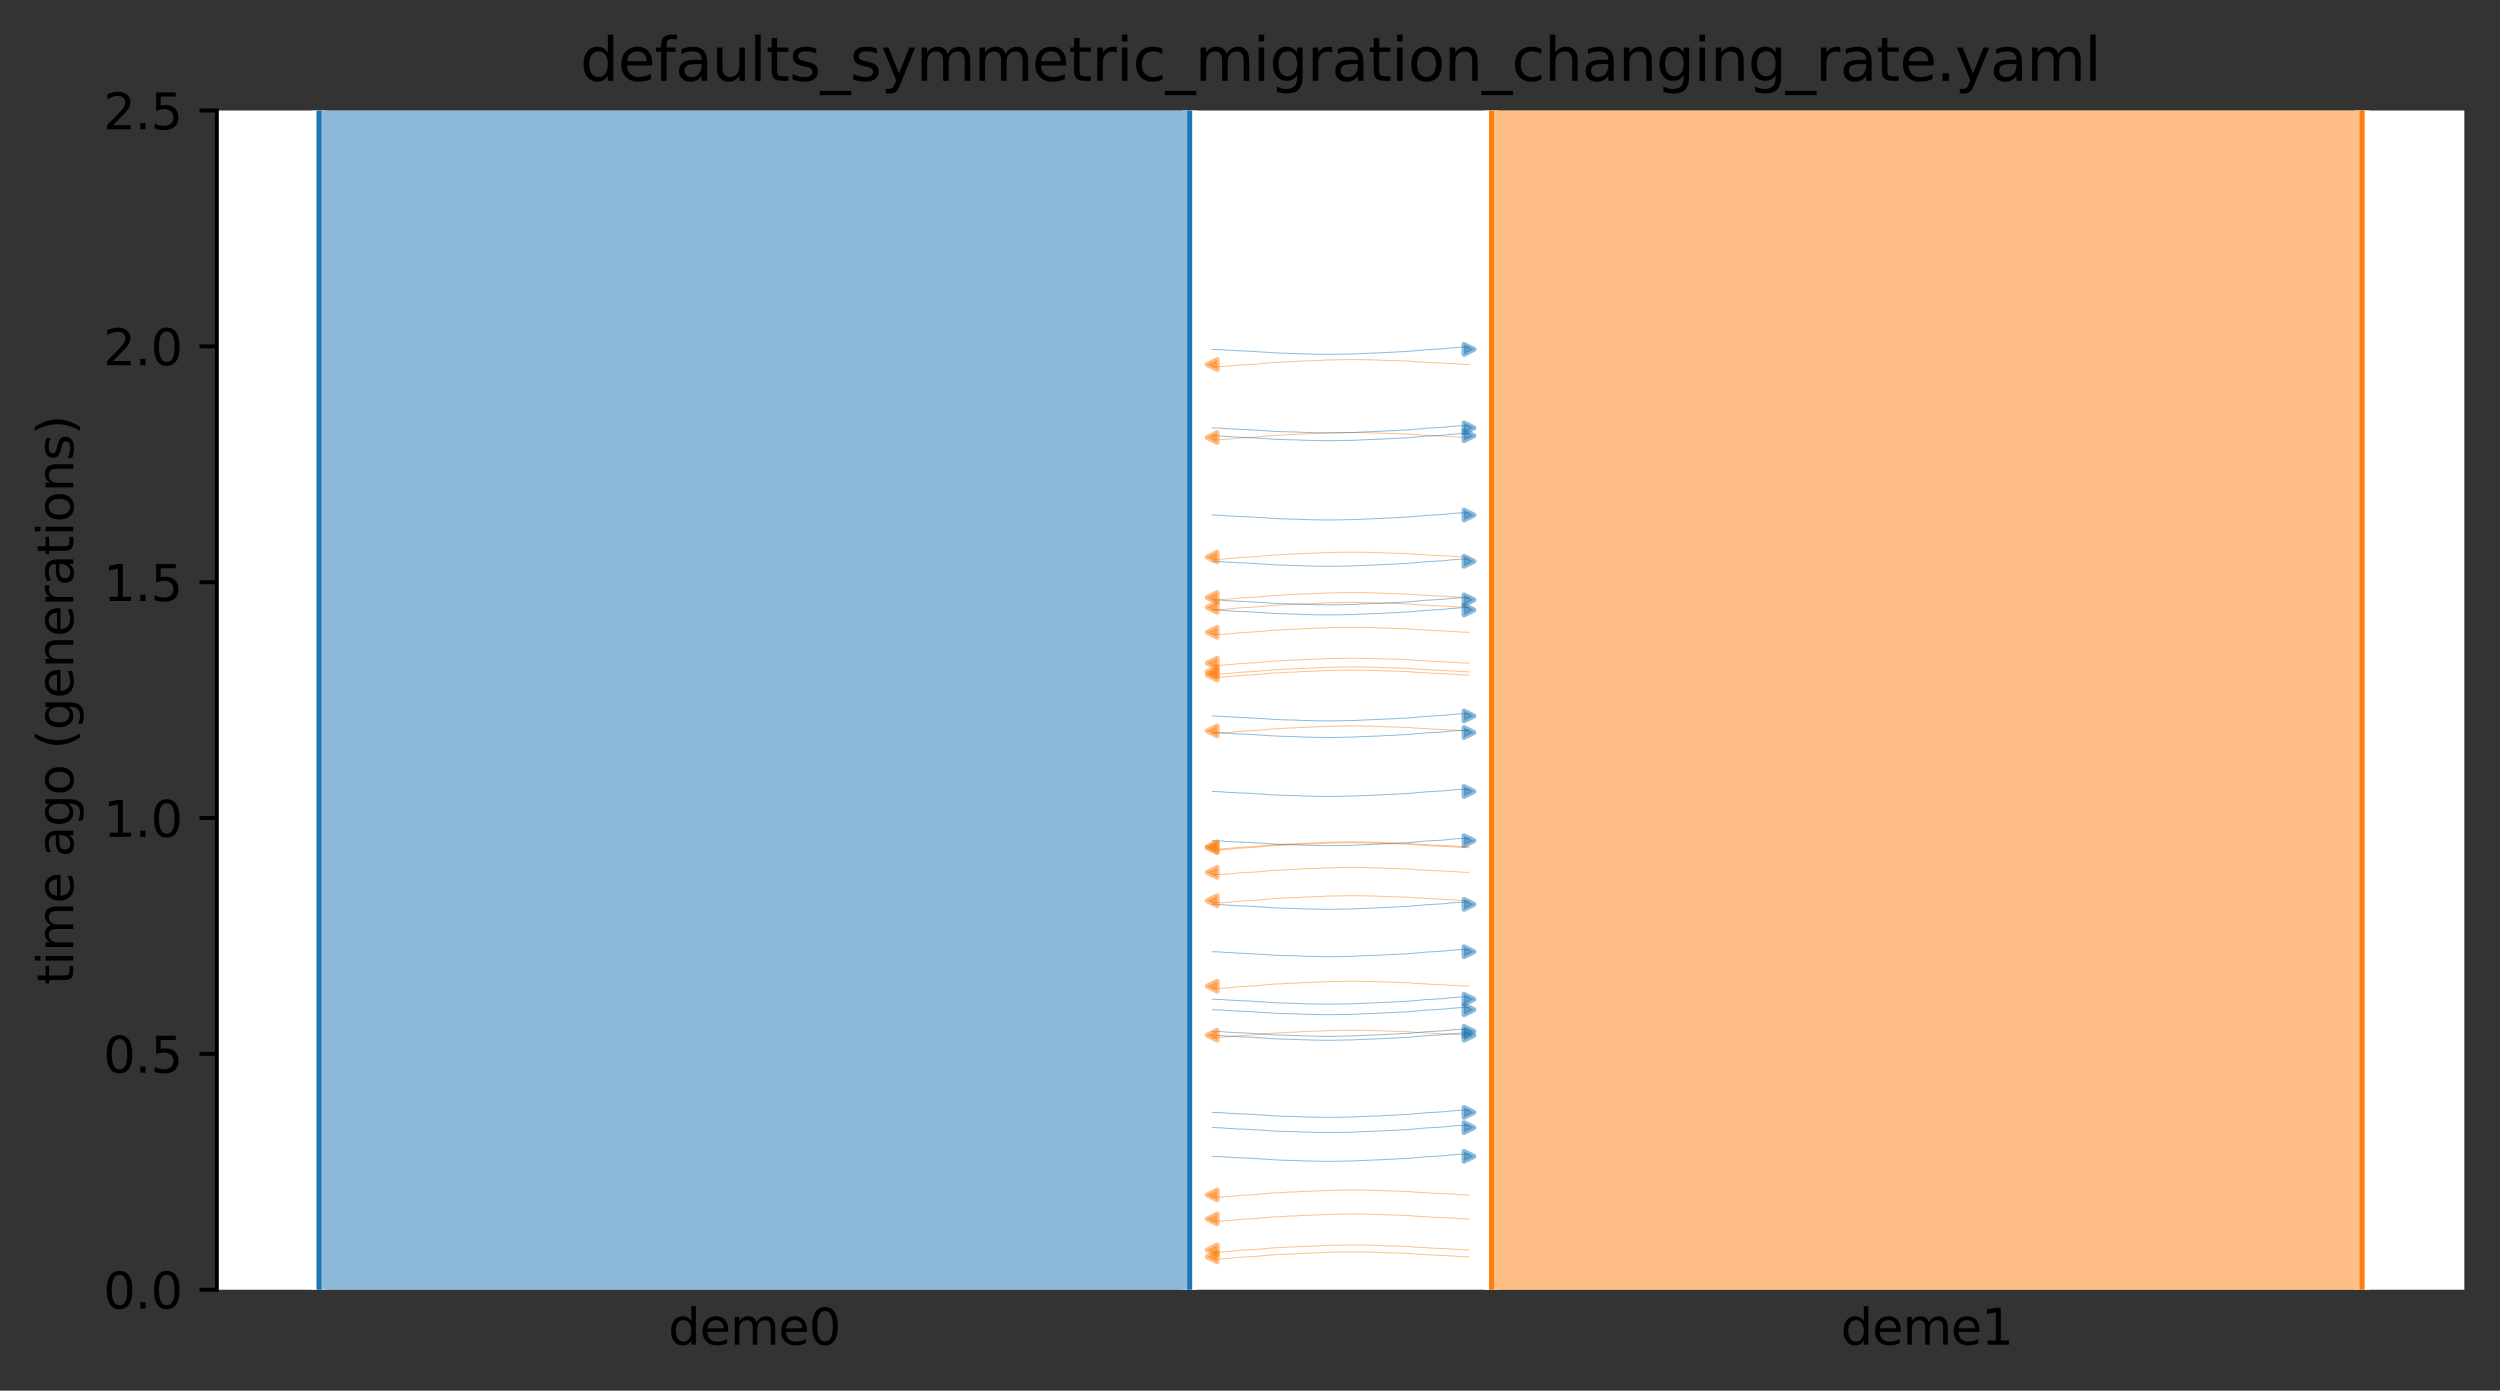 <?xml version="1.0" encoding="utf-8" standalone="no"?>
<!DOCTYPE svg PUBLIC "-//W3C//DTD SVG 1.1//EN"
  "http://www.w3.org/Graphics/SVG/1.1/DTD/svg11.dtd">
<svg xmlns:xlink="http://www.w3.org/1999/xlink" width="504.8pt" height="280.8pt" viewBox="0 0 504.8 280.8" xmlns="http://www.w3.org/2000/svg" version="1.1">
 <rect x="0" y="0" width="504.8" height="280.8" fill="#333333" stroke="none"/>
 <defs>
  <style type="text/css">*{stroke-linejoin: round; stroke-linecap: butt}</style>
 </defs>
 <g id="figure_1">
  <g id="patch_1">
   <path d="M 0 280.8 
L 504.8 280.8 
L 504.8 0 
L 0 0 
L 0 280.8 
z
" style="fill: none"/>
  </g>
  <g id="axes_1">
   <g id="patch_2">
    <path d="M 43.781 260.422 
L 497.6 260.422 
L 497.6 22.318 
L 43.781 22.318 
z
" style="fill: #ffffff"/>
   </g>
   <path d="M 296.619 135.662 
L 295.619 135.631 
L 294.619 135.594 
L 293.619 135.496 
L 292.619 135.464 
L 291.619 135.39 
L 290.619 135.351 
L 289.619 135.316 
L 288.619 135.258 
L 287.619 135.188 
L 286.619 135.136 
L 285.619 135.077 
L 284.619 134.989 
L 283.619 134.943 
L 282.619 134.9 
L 281.619 134.87 
L 280.619 134.844 
L 279.619 134.822 
L 278.619 134.768 
L 277.619 134.74 
L 276.619 134.71 
L 275.619 134.685 
L 274.619 134.674 
L 273.619 134.664 
L 272.619 134.664 
L 271.619 134.673 
L 270.619 134.685 
L 269.619 134.716 
L 268.619 134.727 
L 267.619 134.757 
L 266.619 134.817 
L 265.619 134.854 
L 264.619 134.893 
L 263.619 134.936 
L 262.619 134.969 
L 261.619 135.036 
L 260.619 135.075 
L 259.619 135.118 
L 258.619 135.188 
L 257.619 135.225 
L 256.619 135.283 
L 255.619 135.394 
L 254.619 135.465 
L 253.619 135.578 
L 252.619 135.624 
L 251.619 135.685 
L 250.619 135.733 
L 249.619 135.814 
L 248.619 135.933 
L 247.619 136.003 
L 246.619 136.086 
L 244.762 136.119 
" clip-path="url(#p0eaaa4f478)" style="fill: none; stroke: #ff7f0e; stroke-opacity: 0.5; stroke-width: 0.2; stroke-linecap: square"/>
   <path d="M 296.619 133.902 
L 295.619 133.87 
L 294.619 133.834 
L 293.619 133.736 
L 292.619 133.703 
L 291.619 133.63 
L 290.619 133.591 
L 289.619 133.556 
L 288.619 133.498 
L 287.619 133.428 
L 286.619 133.376 
L 285.619 133.317 
L 284.619 133.228 
L 283.619 133.182 
L 282.619 133.14 
L 281.619 133.109 
L 280.619 133.083 
L 279.619 133.062 
L 278.619 133.008 
L 277.619 132.98 
L 276.619 132.95 
L 275.619 132.925 
L 274.619 132.913 
L 273.619 132.903 
L 272.619 132.904 
L 271.619 132.913 
L 270.619 132.925 
L 269.619 132.956 
L 268.619 132.967 
L 267.619 132.997 
L 266.619 133.057 
L 265.619 133.094 
L 264.619 133.133 
L 263.619 133.175 
L 262.619 133.208 
L 261.619 133.276 
L 260.619 133.315 
L 259.619 133.357 
L 258.619 133.428 
L 257.619 133.464 
L 256.619 133.523 
L 255.619 133.634 
L 254.619 133.704 
L 253.619 133.817 
L 252.619 133.863 
L 251.619 133.924 
L 250.619 133.973 
L 249.619 134.054 
L 248.619 134.172 
L 247.619 134.243 
L 246.619 134.326 
L 244.762 134.359 
" clip-path="url(#p0eaaa4f478)" style="fill: none; stroke: #ff7f0e; stroke-opacity: 0.5; stroke-width: 0.2; stroke-linecap: square"/>
   <path d="M 296.619 88.35 
L 295.619 88.318 
L 294.619 88.281 
L 293.619 88.183 
L 292.619 88.151 
L 291.619 88.077 
L 290.619 88.039 
L 289.619 88.003 
L 288.619 87.946 
L 287.619 87.875 
L 286.619 87.823 
L 285.619 87.764 
L 284.619 87.676 
L 283.619 87.63 
L 282.619 87.587 
L 281.619 87.557 
L 280.619 87.531 
L 279.619 87.51 
L 278.619 87.455 
L 277.619 87.427 
L 276.619 87.398 
L 275.619 87.372 
L 274.619 87.361 
L 273.619 87.351 
L 272.619 87.351 
L 271.619 87.361 
L 270.619 87.372 
L 269.619 87.403 
L 268.619 87.415 
L 267.619 87.445 
L 266.619 87.504 
L 265.619 87.542 
L 264.619 87.581 
L 263.619 87.623 
L 262.619 87.656 
L 261.619 87.723 
L 260.619 87.762 
L 259.619 87.805 
L 258.619 87.876 
L 257.619 87.912 
L 256.619 87.971 
L 255.619 88.081 
L 254.619 88.152 
L 253.619 88.265 
L 252.619 88.311 
L 251.619 88.372 
L 250.619 88.421 
L 249.619 88.501 
L 248.619 88.62 
L 247.619 88.69 
L 246.619 88.773 
L 244.762 88.807 
" clip-path="url(#p0eaaa4f478)" style="fill: none; stroke: #ff7f0e; stroke-opacity: 0.5; stroke-width: 0.2; stroke-linecap: square"/>
   <path d="M 296.619 136.311 
L 295.619 136.28 
L 294.619 136.243 
L 293.619 136.145 
L 292.619 136.113 
L 291.619 136.039 
L 290.619 136 
L 289.619 135.965 
L 288.619 135.907 
L 287.619 135.837 
L 286.619 135.785 
L 285.619 135.726 
L 284.619 135.638 
L 283.619 135.592 
L 282.619 135.549 
L 281.619 135.519 
L 280.619 135.493 
L 279.619 135.471 
L 278.619 135.417 
L 277.619 135.389 
L 276.619 135.359 
L 275.619 135.334 
L 274.619 135.323 
L 273.619 135.313 
L 272.619 135.313 
L 271.619 135.322 
L 270.619 135.334 
L 269.619 135.365 
L 268.619 135.376 
L 267.619 135.406 
L 266.619 135.466 
L 265.619 135.503 
L 264.619 135.542 
L 263.619 135.585 
L 262.619 135.618 
L 261.619 135.685 
L 260.619 135.724 
L 259.619 135.767 
L 258.619 135.837 
L 257.619 135.874 
L 256.619 135.932 
L 255.619 136.043 
L 254.619 136.114 
L 253.619 136.227 
L 252.619 136.273 
L 251.619 136.334 
L 250.619 136.382 
L 249.619 136.463 
L 248.619 136.582 
L 247.619 136.652 
L 246.619 136.735 
L 244.762 136.768 
" clip-path="url(#p0eaaa4f478)" style="fill: none; stroke: #ff7f0e; stroke-opacity: 0.5; stroke-width: 0.2; stroke-linecap: square"/>
   <path d="M 296.619 147.584 
L 295.619 147.553 
L 294.619 147.516 
L 293.619 147.418 
L 292.619 147.385 
L 291.619 147.312 
L 290.619 147.273 
L 289.619 147.238 
L 288.619 147.18 
L 287.619 147.11 
L 286.619 147.058 
L 285.619 146.999 
L 284.619 146.91 
L 283.619 146.864 
L 282.619 146.822 
L 281.619 146.791 
L 280.619 146.765 
L 279.619 146.744 
L 278.619 146.69 
L 277.619 146.662 
L 276.619 146.632 
L 275.619 146.607 
L 274.619 146.596 
L 273.619 146.585 
L 272.619 146.586 
L 271.619 146.595 
L 270.619 146.607 
L 269.619 146.638 
L 268.619 146.649 
L 267.619 146.679 
L 266.619 146.739 
L 265.619 146.776 
L 264.619 146.815 
L 263.619 146.858 
L 262.619 146.89 
L 261.619 146.958 
L 260.619 146.997 
L 259.619 147.04 
L 258.619 147.11 
L 257.619 147.147 
L 256.619 147.205 
L 255.619 147.316 
L 254.619 147.387 
L 253.619 147.5 
L 252.619 147.545 
L 251.619 147.607 
L 250.619 147.655 
L 249.619 147.736 
L 248.619 147.854 
L 247.619 147.925 
L 246.619 148.008 
L 244.762 148.041 
" clip-path="url(#p0eaaa4f478)" style="fill: none; stroke: #ff7f0e; stroke-opacity: 0.5; stroke-width: 0.2; stroke-linecap: square"/>
   <path d="M 296.619 120.655 
L 295.619 120.623 
L 294.619 120.586 
L 293.619 120.489 
L 292.619 120.456 
L 291.619 120.383 
L 290.619 120.344 
L 289.619 120.309 
L 288.619 120.251 
L 287.619 120.181 
L 286.619 120.129 
L 285.619 120.07 
L 284.619 119.981 
L 283.619 119.935 
L 282.619 119.893 
L 281.619 119.862 
L 280.619 119.836 
L 279.619 119.815 
L 278.619 119.761 
L 277.619 119.733 
L 276.619 119.703 
L 275.619 119.678 
L 274.619 119.666 
L 273.619 119.656 
L 272.619 119.656 
L 271.619 119.666 
L 270.619 119.678 
L 269.619 119.709 
L 268.619 119.72 
L 267.619 119.75 
L 266.619 119.81 
L 265.619 119.847 
L 264.619 119.886 
L 263.619 119.928 
L 262.619 119.961 
L 261.619 120.029 
L 260.619 120.068 
L 259.619 120.11 
L 258.619 120.181 
L 257.619 120.217 
L 256.619 120.276 
L 255.619 120.387 
L 254.619 120.457 
L 253.619 120.57 
L 252.619 120.616 
L 251.619 120.677 
L 250.619 120.726 
L 249.619 120.807 
L 248.619 120.925 
L 247.619 120.995 
L 246.619 121.079 
L 244.762 121.112 
" clip-path="url(#p0eaaa4f478)" style="fill: none; stroke: #ff7f0e; stroke-opacity: 0.5; stroke-width: 0.2; stroke-linecap: square"/>
   <path d="M 296.619 112.492 
L 295.619 112.461 
L 294.619 112.424 
L 293.619 112.326 
L 292.619 112.293 
L 291.619 112.22 
L 290.619 112.181 
L 289.619 112.146 
L 288.619 112.088 
L 287.619 112.018 
L 286.619 111.966 
L 285.619 111.907 
L 284.619 111.818 
L 283.619 111.772 
L 282.619 111.73 
L 281.619 111.699 
L 280.619 111.673 
L 279.619 111.652 
L 278.619 111.598 
L 277.619 111.57 
L 276.619 111.54 
L 275.619 111.515 
L 274.619 111.504 
L 273.619 111.493 
L 272.619 111.494 
L 271.619 111.503 
L 270.619 111.515 
L 269.619 111.546 
L 268.619 111.557 
L 267.619 111.587 
L 266.619 111.647 
L 265.619 111.684 
L 264.619 111.723 
L 263.619 111.766 
L 262.619 111.798 
L 261.619 111.866 
L 260.619 111.905 
L 259.619 111.948 
L 258.619 112.018 
L 257.619 112.055 
L 256.619 112.113 
L 255.619 112.224 
L 254.619 112.295 
L 253.619 112.407 
L 252.619 112.453 
L 251.619 112.515 
L 250.619 112.563 
L 249.619 112.644 
L 248.619 112.762 
L 247.619 112.833 
L 246.619 112.916 
L 244.762 112.949 
" clip-path="url(#p0eaaa4f478)" style="fill: none; stroke: #ff7f0e; stroke-opacity: 0.5; stroke-width: 0.2; stroke-linecap: square"/>
   <path d="M 296.619 127.674 
L 295.619 127.642 
L 294.619 127.605 
L 293.619 127.508 
L 292.619 127.475 
L 291.619 127.401 
L 290.619 127.363 
L 289.619 127.327 
L 288.619 127.27 
L 287.619 127.199 
L 286.619 127.147 
L 285.619 127.088 
L 284.619 127 
L 283.619 126.954 
L 282.619 126.912 
L 281.619 126.881 
L 280.619 126.855 
L 279.619 126.834 
L 278.619 126.779 
L 277.619 126.752 
L 276.619 126.722 
L 275.619 126.696 
L 274.619 126.685 
L 273.619 126.675 
L 272.619 126.675 
L 271.619 126.685 
L 270.619 126.696 
L 269.619 126.728 
L 268.619 126.739 
L 267.619 126.769 
L 266.619 126.829 
L 265.619 126.866 
L 264.619 126.905 
L 263.619 126.947 
L 262.619 126.98 
L 261.619 127.047 
L 260.619 127.087 
L 259.619 127.129 
L 258.619 127.2 
L 257.619 127.236 
L 256.619 127.295 
L 255.619 127.406 
L 254.619 127.476 
L 253.619 127.589 
L 252.619 127.635 
L 251.619 127.696 
L 250.619 127.745 
L 249.619 127.826 
L 248.619 127.944 
L 247.619 128.014 
L 246.619 128.098 
L 244.762 128.131 
" clip-path="url(#p0eaaa4f478)" style="fill: none; stroke: #ff7f0e; stroke-opacity: 0.5; stroke-width: 0.2; stroke-linecap: square"/>
   <path d="M 296.619 73.608 
L 295.619 73.577 
L 294.619 73.54 
L 293.619 73.442 
L 292.619 73.409 
L 291.619 73.336 
L 290.619 73.297 
L 289.619 73.262 
L 288.619 73.204 
L 287.619 73.134 
L 286.619 73.082 
L 285.619 73.023 
L 284.619 72.934 
L 283.619 72.888 
L 282.619 72.846 
L 281.619 72.815 
L 280.619 72.789 
L 279.619 72.768 
L 278.619 72.714 
L 277.619 72.686 
L 276.619 72.656 
L 275.619 72.631 
L 274.619 72.62 
L 273.619 72.609 
L 272.619 72.61 
L 271.619 72.619 
L 270.619 72.631 
L 269.619 72.662 
L 268.619 72.673 
L 267.619 72.703 
L 266.619 72.763 
L 265.619 72.8 
L 264.619 72.839 
L 263.619 72.882 
L 262.619 72.914 
L 261.619 72.982 
L 260.619 73.021 
L 259.619 73.064 
L 258.619 73.134 
L 257.619 73.171 
L 256.619 73.229 
L 255.619 73.34 
L 254.619 73.411 
L 253.619 73.524 
L 252.619 73.569 
L 251.619 73.631 
L 250.619 73.679 
L 249.619 73.76 
L 248.619 73.878 
L 247.619 73.949 
L 246.619 74.032 
L 244.762 74.065 
" clip-path="url(#p0eaaa4f478)" style="fill: none; stroke: #ff7f0e; stroke-opacity: 0.5; stroke-width: 0.2; stroke-linecap: square"/>
   <path d="M 296.619 122.646 
L 295.619 122.615 
L 294.619 122.578 
L 293.619 122.48 
L 292.619 122.447 
L 291.619 122.374 
L 290.619 122.335 
L 289.619 122.3 
L 288.619 122.242 
L 287.619 122.172 
L 286.619 122.12 
L 285.619 122.061 
L 284.619 121.972 
L 283.619 121.926 
L 282.619 121.884 
L 281.619 121.853 
L 280.619 121.827 
L 279.619 121.806 
L 278.619 121.752 
L 277.619 121.724 
L 276.619 121.694 
L 275.619 121.669 
L 274.619 121.657 
L 273.619 121.647 
L 272.619 121.648 
L 271.619 121.657 
L 270.619 121.669 
L 269.619 121.7 
L 268.619 121.711 
L 267.619 121.741 
L 266.619 121.801 
L 265.619 121.838 
L 264.619 121.877 
L 263.619 121.92 
L 262.619 121.952 
L 261.619 122.02 
L 260.619 122.059 
L 259.619 122.102 
L 258.619 122.172 
L 257.619 122.209 
L 256.619 122.267 
L 255.619 122.378 
L 254.619 122.449 
L 253.619 122.561 
L 252.619 122.607 
L 251.619 122.669 
L 250.619 122.717 
L 249.619 122.798 
L 248.619 122.916 
L 247.619 122.987 
L 246.619 123.07 
L 244.762 123.103 
" clip-path="url(#p0eaaa4f478)" style="fill: none; stroke: #ff7f0e; stroke-opacity: 0.5; stroke-width: 0.2; stroke-linecap: square"/>
   <path d="M 244.762 144.565 
L 245.762 144.596 
L 246.762 144.633 
L 247.762 144.731 
L 248.762 144.763 
L 249.762 144.837 
L 250.762 144.876 
L 251.762 144.911 
L 252.762 144.969 
L 253.762 145.039 
L 254.762 145.091 
L 255.762 145.15 
L 256.762 145.238 
L 257.762 145.285 
L 258.762 145.327 
L 259.762 145.357 
L 260.762 145.384 
L 261.762 145.405 
L 262.762 145.459 
L 263.762 145.487 
L 264.762 145.517 
L 265.762 145.542 
L 266.762 145.553 
L 267.762 145.563 
L 268.762 145.563 
L 269.762 145.554 
L 270.762 145.542 
L 271.762 145.511 
L 272.762 145.5 
L 273.762 145.47 
L 274.762 145.41 
L 275.762 145.373 
L 276.762 145.334 
L 277.762 145.291 
L 278.762 145.258 
L 279.762 145.191 
L 280.762 145.152 
L 281.762 145.109 
L 282.762 145.039 
L 283.762 145.002 
L 284.762 144.944 
L 285.762 144.833 
L 286.762 144.762 
L 287.762 144.649 
L 288.762 144.604 
L 289.762 144.542 
L 290.762 144.494 
L 291.762 144.413 
L 292.762 144.294 
L 293.762 144.224 
L 294.762 144.141 
L 296.619 144.108 
" clip-path="url(#p0eaaa4f478)" style="fill: none; stroke: #1f77b4; stroke-opacity: 0.5; stroke-width: 0.2; stroke-linecap: square"/>
   <path d="M 244.762 70.545 
L 245.762 70.577 
L 246.762 70.614 
L 247.762 70.711 
L 248.762 70.744 
L 249.762 70.818 
L 250.762 70.856 
L 251.762 70.892 
L 252.762 70.949 
L 253.762 71.02 
L 254.762 71.072 
L 255.762 71.131 
L 256.762 71.219 
L 257.762 71.265 
L 258.762 71.307 
L 259.762 71.338 
L 260.762 71.364 
L 261.762 71.385 
L 262.762 71.44 
L 263.762 71.467 
L 264.762 71.497 
L 265.762 71.523 
L 266.762 71.534 
L 267.762 71.544 
L 268.762 71.544 
L 269.762 71.534 
L 270.762 71.523 
L 271.762 71.491 
L 272.762 71.48 
L 273.762 71.45 
L 274.762 71.39 
L 275.762 71.353 
L 276.762 71.314 
L 277.762 71.272 
L 278.762 71.239 
L 279.762 71.172 
L 280.762 71.132 
L 281.762 71.09 
L 282.762 71.019 
L 283.762 70.983 
L 284.762 70.924 
L 285.762 70.813 
L 286.762 70.743 
L 287.762 70.63 
L 288.762 70.584 
L 289.762 70.523 
L 290.762 70.474 
L 291.762 70.393 
L 292.762 70.275 
L 293.762 70.205 
L 294.762 70.121 
L 296.619 70.088 
" clip-path="url(#p0eaaa4f478)" style="fill: none; stroke: #1f77b4; stroke-opacity: 0.5; stroke-width: 0.2; stroke-linecap: square"/>
   <path d="M 244.762 113.341 
L 245.762 113.373 
L 246.762 113.41 
L 247.762 113.508 
L 248.762 113.54 
L 249.762 113.614 
L 250.762 113.652 
L 251.762 113.688 
L 252.762 113.745 
L 253.762 113.816 
L 254.762 113.868 
L 255.762 113.927 
L 256.762 114.015 
L 257.762 114.061 
L 258.762 114.104 
L 259.762 114.134 
L 260.762 114.16 
L 261.762 114.181 
L 262.762 114.236 
L 263.762 114.264 
L 264.762 114.293 
L 265.762 114.319 
L 266.762 114.33 
L 267.762 114.34 
L 268.762 114.34 
L 269.762 114.33 
L 270.762 114.319 
L 271.762 114.288 
L 272.762 114.277 
L 273.762 114.246 
L 274.762 114.187 
L 275.762 114.149 
L 276.762 114.11 
L 277.762 114.068 
L 278.762 114.035 
L 279.762 113.968 
L 280.762 113.929 
L 281.762 113.886 
L 282.762 113.815 
L 283.762 113.779 
L 284.762 113.721 
L 285.762 113.61 
L 286.762 113.539 
L 287.762 113.426 
L 288.762 113.38 
L 289.762 113.319 
L 290.762 113.27 
L 291.762 113.19 
L 292.762 113.071 
L 293.762 113.001 
L 294.762 112.918 
L 296.619 112.884 
" clip-path="url(#p0eaaa4f478)" style="fill: none; stroke: #1f77b4; stroke-opacity: 0.5; stroke-width: 0.2; stroke-linecap: square"/>
   <path d="M 244.762 103.992 
L 245.762 104.023 
L 246.762 104.06 
L 247.762 104.158 
L 248.762 104.19 
L 249.762 104.264 
L 250.762 104.303 
L 251.762 104.338 
L 252.762 104.396 
L 253.762 104.466 
L 254.762 104.518 
L 255.762 104.577 
L 256.762 104.665 
L 257.762 104.712 
L 258.762 104.754 
L 259.762 104.785 
L 260.762 104.811 
L 261.762 104.832 
L 262.762 104.886 
L 263.762 104.914 
L 264.762 104.944 
L 265.762 104.969 
L 266.762 104.98 
L 267.762 104.99 
L 268.762 104.99 
L 269.762 104.981 
L 270.762 104.969 
L 271.762 104.938 
L 272.762 104.927 
L 273.762 104.897 
L 274.762 104.837 
L 275.762 104.8 
L 276.762 104.761 
L 277.762 104.718 
L 278.762 104.685 
L 279.762 104.618 
L 280.762 104.579 
L 281.762 104.536 
L 282.762 104.466 
L 283.762 104.429 
L 284.762 104.371 
L 285.762 104.26 
L 286.762 104.189 
L 287.762 104.076 
L 288.762 104.031 
L 289.762 103.969 
L 290.762 103.921 
L 291.762 103.84 
L 292.762 103.721 
L 293.762 103.651 
L 294.762 103.568 
L 296.619 103.535 
" clip-path="url(#p0eaaa4f478)" style="fill: none; stroke: #1f77b4; stroke-opacity: 0.5; stroke-width: 0.2; stroke-linecap: square"/>
   <path d="M 244.762 86.399 
L 245.762 86.43 
L 246.762 86.467 
L 247.762 86.565 
L 248.762 86.597 
L 249.762 86.671 
L 250.762 86.709 
L 251.762 86.745 
L 252.762 86.802 
L 253.762 86.873 
L 254.762 86.925 
L 255.762 86.984 
L 256.762 87.072 
L 257.762 87.118 
L 258.762 87.161 
L 259.762 87.191 
L 260.762 87.217 
L 261.762 87.238 
L 262.762 87.293 
L 263.762 87.321 
L 264.762 87.35 
L 265.762 87.376 
L 266.762 87.387 
L 267.762 87.397 
L 268.762 87.397 
L 269.762 87.387 
L 270.762 87.376 
L 271.762 87.345 
L 272.762 87.334 
L 273.762 87.303 
L 274.762 87.244 
L 275.762 87.206 
L 276.762 87.167 
L 277.762 87.125 
L 278.762 87.092 
L 279.762 87.025 
L 280.762 86.986 
L 281.762 86.943 
L 282.762 86.872 
L 283.762 86.836 
L 284.762 86.778 
L 285.762 86.667 
L 286.762 86.596 
L 287.762 86.483 
L 288.762 86.437 
L 289.762 86.376 
L 290.762 86.327 
L 291.762 86.247 
L 292.762 86.128 
L 293.762 86.058 
L 294.762 85.975 
L 296.619 85.942 
" clip-path="url(#p0eaaa4f478)" style="fill: none; stroke: #1f77b4; stroke-opacity: 0.5; stroke-width: 0.2; stroke-linecap: square"/>
   <path d="M 244.762 121.125 
L 245.762 121.156 
L 246.762 121.193 
L 247.762 121.291 
L 248.762 121.323 
L 249.762 121.397 
L 250.762 121.435 
L 251.762 121.471 
L 252.762 121.528 
L 253.762 121.599 
L 254.762 121.651 
L 255.762 121.71 
L 256.762 121.798 
L 257.762 121.844 
L 258.762 121.887 
L 259.762 121.917 
L 260.762 121.943 
L 261.762 121.964 
L 262.762 122.019 
L 263.762 122.047 
L 264.762 122.076 
L 265.762 122.102 
L 266.762 122.113 
L 267.762 122.123 
L 268.762 122.123 
L 269.762 122.113 
L 270.762 122.102 
L 271.762 122.071 
L 272.762 122.06 
L 273.762 122.029 
L 274.762 121.97 
L 275.762 121.932 
L 276.762 121.893 
L 277.762 121.851 
L 278.762 121.818 
L 279.762 121.751 
L 280.762 121.712 
L 281.762 121.669 
L 282.762 121.598 
L 283.762 121.562 
L 284.762 121.504 
L 285.762 121.393 
L 286.762 121.322 
L 287.762 121.209 
L 288.762 121.163 
L 289.762 121.102 
L 290.762 121.053 
L 291.762 120.973 
L 292.762 120.854 
L 293.762 120.784 
L 294.762 120.701 
L 296.619 120.668 
" clip-path="url(#p0eaaa4f478)" style="fill: none; stroke: #1f77b4; stroke-opacity: 0.5; stroke-width: 0.2; stroke-linecap: square"/>
   <path d="M 244.762 87.983 
L 245.762 88.015 
L 246.762 88.052 
L 247.762 88.15 
L 248.762 88.182 
L 249.762 88.256 
L 250.762 88.294 
L 251.762 88.33 
L 252.762 88.387 
L 253.762 88.458 
L 254.762 88.51 
L 255.762 88.569 
L 256.762 88.657 
L 257.762 88.703 
L 258.762 88.746 
L 259.762 88.776 
L 260.762 88.802 
L 261.762 88.823 
L 262.762 88.878 
L 263.762 88.906 
L 264.762 88.935 
L 265.762 88.961 
L 266.762 88.972 
L 267.762 88.982 
L 268.762 88.982 
L 269.762 88.972 
L 270.762 88.961 
L 271.762 88.93 
L 272.762 88.919 
L 273.762 88.888 
L 274.762 88.829 
L 275.762 88.791 
L 276.762 88.752 
L 277.762 88.71 
L 278.762 88.677 
L 279.762 88.61 
L 280.762 88.571 
L 281.762 88.528 
L 282.762 88.457 
L 283.762 88.421 
L 284.762 88.363 
L 285.762 88.252 
L 286.762 88.181 
L 287.762 88.068 
L 288.762 88.022 
L 289.762 87.961 
L 290.762 87.912 
L 291.762 87.832 
L 292.762 87.713 
L 293.762 87.643 
L 294.762 87.56 
L 296.619 87.526 
" clip-path="url(#p0eaaa4f478)" style="fill: none; stroke: #1f77b4; stroke-opacity: 0.5; stroke-width: 0.2; stroke-linecap: square"/>
   <path d="M 244.762 159.813 
L 245.762 159.845 
L 246.762 159.882 
L 247.762 159.979 
L 248.762 160.012 
L 249.762 160.085 
L 250.762 160.124 
L 251.762 160.159 
L 252.762 160.217 
L 253.762 160.287 
L 254.762 160.339 
L 255.762 160.398 
L 256.762 160.487 
L 257.762 160.533 
L 258.762 160.575 
L 259.762 160.606 
L 260.762 160.632 
L 261.762 160.653 
L 262.762 160.707 
L 263.762 160.735 
L 264.762 160.765 
L 265.762 160.79 
L 266.762 160.802 
L 267.762 160.812 
L 268.762 160.812 
L 269.762 160.802 
L 270.762 160.79 
L 271.762 160.759 
L 272.762 160.748 
L 273.762 160.718 
L 274.762 160.658 
L 275.762 160.621 
L 276.762 160.582 
L 277.762 160.54 
L 278.762 160.507 
L 279.762 160.439 
L 280.762 160.4 
L 281.762 160.358 
L 282.762 160.287 
L 283.762 160.251 
L 284.762 160.192 
L 285.762 160.081 
L 286.762 160.011 
L 287.762 159.898 
L 288.762 159.852 
L 289.762 159.791 
L 290.762 159.742 
L 291.762 159.661 
L 292.762 159.543 
L 293.762 159.473 
L 294.762 159.389 
L 296.619 159.356 
" clip-path="url(#p0eaaa4f478)" style="fill: none; stroke: #1f77b4; stroke-opacity: 0.5; stroke-width: 0.2; stroke-linecap: square"/>
   <path d="M 244.762 147.906 
L 245.762 147.938 
L 246.762 147.975 
L 247.762 148.072 
L 248.762 148.105 
L 249.762 148.179 
L 250.762 148.217 
L 251.762 148.253 
L 252.762 148.31 
L 253.762 148.381 
L 254.762 148.433 
L 255.762 148.492 
L 256.762 148.58 
L 257.762 148.626 
L 258.762 148.668 
L 259.762 148.699 
L 260.762 148.725 
L 261.762 148.746 
L 262.762 148.801 
L 263.762 148.828 
L 264.762 148.858 
L 265.762 148.884 
L 266.762 148.895 
L 267.762 148.905 
L 268.762 148.905 
L 269.762 148.895 
L 270.762 148.884 
L 271.762 148.853 
L 272.762 148.841 
L 273.762 148.811 
L 274.762 148.751 
L 275.762 148.714 
L 276.762 148.675 
L 277.762 148.633 
L 278.762 148.6 
L 279.762 148.533 
L 280.762 148.493 
L 281.762 148.451 
L 282.762 148.38 
L 283.762 148.344 
L 284.762 148.285 
L 285.762 148.174 
L 286.762 148.104 
L 287.762 147.991 
L 288.762 147.945 
L 289.762 147.884 
L 290.762 147.835 
L 291.762 147.754 
L 292.762 147.636 
L 293.762 147.566 
L 294.762 147.482 
L 296.619 147.449 
" clip-path="url(#p0eaaa4f478)" style="fill: none; stroke: #1f77b4; stroke-opacity: 0.5; stroke-width: 0.2; stroke-linecap: square"/>
   <path d="M 244.762 123.164 
L 245.762 123.196 
L 246.762 123.233 
L 247.762 123.33 
L 248.762 123.363 
L 249.762 123.437 
L 250.762 123.475 
L 251.762 123.511 
L 252.762 123.568 
L 253.762 123.639 
L 254.762 123.691 
L 255.762 123.75 
L 256.762 123.838 
L 257.762 123.884 
L 258.762 123.927 
L 259.762 123.957 
L 260.762 123.983 
L 261.762 124.004 
L 262.762 124.059 
L 263.762 124.086 
L 264.762 124.116 
L 265.762 124.142 
L 266.762 124.153 
L 267.762 124.163 
L 268.762 124.163 
L 269.762 124.153 
L 270.762 124.142 
L 271.762 124.111 
L 272.762 124.099 
L 273.762 124.069 
L 274.762 124.009 
L 275.762 123.972 
L 276.762 123.933 
L 277.762 123.891 
L 278.762 123.858 
L 279.762 123.791 
L 280.762 123.751 
L 281.762 123.709 
L 282.762 123.638 
L 283.762 123.602 
L 284.762 123.543 
L 285.762 123.432 
L 286.762 123.362 
L 287.762 123.249 
L 288.762 123.203 
L 289.762 123.142 
L 290.762 123.093 
L 291.762 123.012 
L 292.762 122.894 
L 293.762 122.824 
L 294.762 122.74 
L 296.619 122.707 
" clip-path="url(#p0eaaa4f478)" style="fill: none; stroke: #1f77b4; stroke-opacity: 0.5; stroke-width: 0.2; stroke-linecap: square"/>
   <path d="M 296.619 209.024 
L 295.619 208.993 
L 294.619 208.956 
L 293.619 208.858 
L 292.619 208.826 
L 291.619 208.752 
L 290.619 208.714 
L 289.619 208.678 
L 288.619 208.621 
L 287.619 208.55 
L 286.619 208.498 
L 285.619 208.439 
L 284.619 208.351 
L 283.619 208.305 
L 282.619 208.262 
L 281.619 208.232 
L 280.619 208.206 
L 279.619 208.185 
L 278.619 208.13 
L 277.619 208.102 
L 276.619 208.073 
L 275.619 208.047 
L 274.619 208.036 
L 273.619 208.026 
L 272.619 208.026 
L 271.619 208.036 
L 270.619 208.047 
L 269.619 208.078 
L 268.619 208.089 
L 267.619 208.12 
L 266.619 208.179 
L 265.619 208.217 
L 264.619 208.256 
L 263.619 208.298 
L 262.619 208.331 
L 261.619 208.398 
L 260.619 208.437 
L 259.619 208.48 
L 258.619 208.551 
L 257.619 208.587 
L 256.619 208.645 
L 255.619 208.756 
L 254.619 208.827 
L 253.619 208.94 
L 252.619 208.986 
L 251.619 209.047 
L 250.619 209.096 
L 249.619 209.176 
L 248.619 209.295 
L 247.619 209.365 
L 246.619 209.448 
L 244.762 209.481 
" clip-path="url(#p0eaaa4f478)" style="fill: none; stroke: #ff7f0e; stroke-opacity: 0.5; stroke-width: 0.2; stroke-linecap: square"/>
   <path d="M 296.619 170.989 
L 295.619 170.958 
L 294.619 170.921 
L 293.619 170.823 
L 292.619 170.791 
L 291.619 170.717 
L 290.619 170.679 
L 289.619 170.643 
L 288.619 170.586 
L 287.619 170.515 
L 286.619 170.463 
L 285.619 170.404 
L 284.619 170.316 
L 283.619 170.27 
L 282.619 170.227 
L 281.619 170.197 
L 280.619 170.171 
L 279.619 170.15 
L 278.619 170.095 
L 277.619 170.067 
L 276.619 170.038 
L 275.619 170.012 
L 274.619 170.001 
L 273.619 169.991 
L 272.619 169.991 
L 271.619 170.001 
L 270.619 170.012 
L 269.619 170.043 
L 268.619 170.054 
L 267.619 170.085 
L 266.619 170.144 
L 265.619 170.182 
L 264.619 170.221 
L 263.619 170.263 
L 262.619 170.296 
L 261.619 170.363 
L 260.619 170.402 
L 259.619 170.445 
L 258.619 170.516 
L 257.619 170.552 
L 256.619 170.61 
L 255.619 170.721 
L 254.619 170.792 
L 253.619 170.905 
L 252.619 170.951 
L 251.619 171.012 
L 250.619 171.061 
L 249.619 171.141 
L 248.619 171.26 
L 247.619 171.33 
L 246.619 171.413 
L 244.762 171.446 
" clip-path="url(#p0eaaa4f478)" style="fill: none; stroke: #ff7f0e; stroke-opacity: 0.5; stroke-width: 0.2; stroke-linecap: square"/>
   <path d="M 296.619 171.173 
L 295.619 171.141 
L 294.619 171.104 
L 293.619 171.007 
L 292.619 170.974 
L 291.619 170.9 
L 290.619 170.862 
L 289.619 170.826 
L 288.619 170.769 
L 287.619 170.698 
L 286.619 170.647 
L 285.619 170.587 
L 284.619 170.499 
L 283.619 170.453 
L 282.619 170.411 
L 281.619 170.38 
L 280.619 170.354 
L 279.619 170.333 
L 278.619 170.279 
L 277.619 170.251 
L 276.619 170.221 
L 275.619 170.195 
L 274.619 170.184 
L 273.619 170.174 
L 272.619 170.174 
L 271.619 170.184 
L 270.619 170.195 
L 269.619 170.227 
L 268.619 170.238 
L 267.619 170.268 
L 266.619 170.328 
L 265.619 170.365 
L 264.619 170.404 
L 263.619 170.446 
L 262.619 170.479 
L 261.619 170.546 
L 260.619 170.586 
L 259.619 170.628 
L 258.619 170.699 
L 257.619 170.735 
L 256.619 170.794 
L 255.619 170.905 
L 254.619 170.975 
L 253.619 171.088 
L 252.619 171.134 
L 251.619 171.195 
L 250.619 171.244 
L 249.619 171.325 
L 248.619 171.443 
L 247.619 171.513 
L 246.619 171.597 
L 244.762 171.63 
" clip-path="url(#p0eaaa4f478)" style="fill: none; stroke: #ff7f0e; stroke-opacity: 0.5; stroke-width: 0.2; stroke-linecap: square"/>
   <path d="M 296.619 241.29 
L 295.619 241.259 
L 294.619 241.222 
L 293.619 241.124 
L 292.619 241.092 
L 291.619 241.018 
L 290.619 240.98 
L 289.619 240.944 
L 288.619 240.887 
L 287.619 240.816 
L 286.619 240.764 
L 285.619 240.705 
L 284.619 240.617 
L 283.619 240.571 
L 282.619 240.528 
L 281.619 240.498 
L 280.619 240.472 
L 279.619 240.45 
L 278.619 240.396 
L 277.619 240.368 
L 276.619 240.338 
L 275.619 240.313 
L 274.619 240.302 
L 273.619 240.292 
L 272.619 240.292 
L 271.619 240.301 
L 270.619 240.313 
L 269.619 240.344 
L 268.619 240.355 
L 267.619 240.385 
L 266.619 240.445 
L 265.619 240.482 
L 264.619 240.522 
L 263.619 240.564 
L 262.619 240.597 
L 261.619 240.664 
L 260.619 240.703 
L 259.619 240.746 
L 258.619 240.817 
L 257.619 240.853 
L 256.619 240.911 
L 255.619 241.022 
L 254.619 241.093 
L 253.619 241.206 
L 252.619 241.252 
L 251.619 241.313 
L 250.619 241.361 
L 249.619 241.442 
L 248.619 241.561 
L 247.619 241.631 
L 246.619 241.714 
L 244.762 241.747 
" clip-path="url(#p0eaaa4f478)" style="fill: none; stroke: #ff7f0e; stroke-opacity: 0.5; stroke-width: 0.2; stroke-linecap: square"/>
   <path d="M 296.619 253.785 
L 295.619 253.754 
L 294.619 253.717 
L 293.619 253.619 
L 292.619 253.586 
L 291.619 253.513 
L 290.619 253.474 
L 289.619 253.439 
L 288.619 253.381 
L 287.619 253.311 
L 286.619 253.259 
L 285.619 253.2 
L 284.619 253.111 
L 283.619 253.065 
L 282.619 253.023 
L 281.619 252.992 
L 280.619 252.966 
L 279.619 252.945 
L 278.619 252.891 
L 277.619 252.863 
L 276.619 252.833 
L 275.619 252.808 
L 274.619 252.797 
L 273.619 252.787 
L 272.619 252.787 
L 271.619 252.796 
L 270.619 252.808 
L 269.619 252.839 
L 268.619 252.85 
L 267.619 252.88 
L 266.619 252.94 
L 265.619 252.977 
L 264.619 253.016 
L 263.619 253.059 
L 262.619 253.091 
L 261.619 253.159 
L 260.619 253.198 
L 259.619 253.241 
L 258.619 253.311 
L 257.619 253.348 
L 256.619 253.406 
L 255.619 253.517 
L 254.619 253.588 
L 253.619 253.701 
L 252.619 253.746 
L 251.619 253.808 
L 250.619 253.856 
L 249.619 253.937 
L 248.619 254.056 
L 247.619 254.126 
L 246.619 254.209 
L 244.762 254.242 
" clip-path="url(#p0eaaa4f478)" style="fill: none; stroke: #ff7f0e; stroke-opacity: 0.5; stroke-width: 0.2; stroke-linecap: square"/>
   <path d="M 296.619 199.133 
L 295.619 199.102 
L 294.619 199.065 
L 293.619 198.967 
L 292.619 198.934 
L 291.619 198.861 
L 290.619 198.822 
L 289.619 198.787 
L 288.619 198.729 
L 287.619 198.659 
L 286.619 198.607 
L 285.619 198.548 
L 284.619 198.459 
L 283.619 198.413 
L 282.619 198.371 
L 281.619 198.34 
L 280.619 198.314 
L 279.619 198.293 
L 278.619 198.239 
L 277.619 198.211 
L 276.619 198.181 
L 275.619 198.156 
L 274.619 198.144 
L 273.619 198.134 
L 272.619 198.135 
L 271.619 198.144 
L 270.619 198.156 
L 269.619 198.187 
L 268.619 198.198 
L 267.619 198.228 
L 266.619 198.288 
L 265.619 198.325 
L 264.619 198.364 
L 263.619 198.406 
L 262.619 198.439 
L 261.619 198.507 
L 260.619 198.546 
L 259.619 198.588 
L 258.619 198.659 
L 257.619 198.695 
L 256.619 198.754 
L 255.619 198.865 
L 254.619 198.935 
L 253.619 199.048 
L 252.619 199.094 
L 251.619 199.155 
L 250.619 199.204 
L 249.619 199.285 
L 248.619 199.403 
L 247.619 199.474 
L 246.619 199.557 
L 244.762 199.59 
" clip-path="url(#p0eaaa4f478)" style="fill: none; stroke: #ff7f0e; stroke-opacity: 0.5; stroke-width: 0.2; stroke-linecap: square"/>
   <path d="M 296.619 181.866 
L 295.619 181.835 
L 294.619 181.798 
L 293.619 181.7 
L 292.619 181.668 
L 291.619 181.594 
L 290.619 181.555 
L 289.619 181.52 
L 288.619 181.462 
L 287.619 181.392 
L 286.619 181.34 
L 285.619 181.281 
L 284.619 181.193 
L 283.619 181.147 
L 282.619 181.104 
L 281.619 181.074 
L 280.619 181.048 
L 279.619 181.026 
L 278.619 180.972 
L 277.619 180.944 
L 276.619 180.914 
L 275.619 180.889 
L 274.619 180.878 
L 273.619 180.868 
L 272.619 180.868 
L 271.619 180.877 
L 270.619 180.889 
L 269.619 180.92 
L 268.619 180.931 
L 267.619 180.961 
L 266.619 181.021 
L 265.619 181.058 
L 264.619 181.097 
L 263.619 181.14 
L 262.619 181.173 
L 261.619 181.24 
L 260.619 181.279 
L 259.619 181.322 
L 258.619 181.392 
L 257.619 181.429 
L 256.619 181.487 
L 255.619 181.598 
L 254.619 181.669 
L 253.619 181.782 
L 252.619 181.828 
L 251.619 181.889 
L 250.619 181.937 
L 249.619 182.018 
L 248.619 182.137 
L 247.619 182.207 
L 246.619 182.29 
L 244.762 182.323 
" clip-path="url(#p0eaaa4f478)" style="fill: none; stroke: #ff7f0e; stroke-opacity: 0.5; stroke-width: 0.2; stroke-linecap: square"/>
   <path d="M 296.619 246.136 
L 295.619 246.105 
L 294.619 246.068 
L 293.619 245.97 
L 292.619 245.938 
L 291.619 245.864 
L 290.619 245.826 
L 289.619 245.79 
L 288.619 245.733 
L 287.619 245.662 
L 286.619 245.61 
L 285.619 245.551 
L 284.619 245.463 
L 283.619 245.417 
L 282.619 245.374 
L 281.619 245.344 
L 280.619 245.318 
L 279.619 245.296 
L 278.619 245.242 
L 277.619 245.214 
L 276.619 245.185 
L 275.619 245.159 
L 274.619 245.148 
L 273.619 245.138 
L 272.619 245.138 
L 271.619 245.148 
L 270.619 245.159 
L 269.619 245.19 
L 268.619 245.201 
L 267.619 245.231 
L 266.619 245.291 
L 265.619 245.328 
L 264.619 245.368 
L 263.619 245.41 
L 262.619 245.443 
L 261.619 245.51 
L 260.619 245.549 
L 259.619 245.592 
L 258.619 245.663 
L 257.619 245.699 
L 256.619 245.757 
L 255.619 245.868 
L 254.619 245.939 
L 253.619 246.052 
L 252.619 246.098 
L 251.619 246.159 
L 250.619 246.207 
L 249.619 246.288 
L 248.619 246.407 
L 247.619 246.477 
L 246.619 246.56 
L 244.762 246.593 
" clip-path="url(#p0eaaa4f478)" style="fill: none; stroke: #ff7f0e; stroke-opacity: 0.5; stroke-width: 0.2; stroke-linecap: square"/>
   <path d="M 296.619 252.384 
L 295.619 252.353 
L 294.619 252.316 
L 293.619 252.218 
L 292.619 252.185 
L 291.619 252.112 
L 290.619 252.073 
L 289.619 252.038 
L 288.619 251.98 
L 287.619 251.91 
L 286.619 251.858 
L 285.619 251.799 
L 284.619 251.71 
L 283.619 251.664 
L 282.619 251.622 
L 281.619 251.591 
L 280.619 251.565 
L 279.619 251.544 
L 278.619 251.49 
L 277.619 251.462 
L 276.619 251.432 
L 275.619 251.407 
L 274.619 251.396 
L 273.619 251.386 
L 272.619 251.386 
L 271.619 251.395 
L 270.619 251.407 
L 269.619 251.438 
L 268.619 251.449 
L 267.619 251.479 
L 266.619 251.539 
L 265.619 251.576 
L 264.619 251.615 
L 263.619 251.658 
L 262.619 251.69 
L 261.619 251.758 
L 260.619 251.797 
L 259.619 251.84 
L 258.619 251.91 
L 257.619 251.947 
L 256.619 252.005 
L 255.619 252.116 
L 254.619 252.187 
L 253.619 252.3 
L 252.619 252.345 
L 251.619 252.407 
L 250.619 252.455 
L 249.619 252.536 
L 248.619 252.655 
L 247.619 252.725 
L 246.619 252.808 
L 244.762 252.841 
" clip-path="url(#p0eaaa4f478)" style="fill: none; stroke: #ff7f0e; stroke-opacity: 0.5; stroke-width: 0.2; stroke-linecap: square"/>
   <path d="M 296.619 176.156 
L 295.619 176.125 
L 294.619 176.088 
L 293.619 175.99 
L 292.619 175.957 
L 291.619 175.884 
L 290.619 175.845 
L 289.619 175.81 
L 288.619 175.752 
L 287.619 175.682 
L 286.619 175.63 
L 285.619 175.571 
L 284.619 175.482 
L 283.619 175.436 
L 282.619 175.394 
L 281.619 175.363 
L 280.619 175.337 
L 279.619 175.316 
L 278.619 175.262 
L 277.619 175.234 
L 276.619 175.204 
L 275.619 175.179 
L 274.619 175.168 
L 273.619 175.157 
L 272.619 175.158 
L 271.619 175.167 
L 270.619 175.179 
L 269.619 175.21 
L 268.619 175.221 
L 267.619 175.251 
L 266.619 175.311 
L 265.619 175.348 
L 264.619 175.387 
L 263.619 175.43 
L 262.619 175.462 
L 261.619 175.53 
L 260.619 175.569 
L 259.619 175.612 
L 258.619 175.682 
L 257.619 175.719 
L 256.619 175.777 
L 255.619 175.888 
L 254.619 175.959 
L 253.619 176.072 
L 252.619 176.117 
L 251.619 176.179 
L 250.619 176.227 
L 249.619 176.308 
L 248.619 176.426 
L 247.619 176.497 
L 246.619 176.58 
L 244.762 176.613 
" clip-path="url(#p0eaaa4f478)" style="fill: none; stroke: #ff7f0e; stroke-opacity: 0.5; stroke-width: 0.2; stroke-linecap: square"/>
   <path d="M 244.762 233.491 
L 245.762 233.522 
L 246.762 233.559 
L 247.762 233.657 
L 248.762 233.689 
L 249.762 233.763 
L 250.762 233.802 
L 251.762 233.837 
L 252.762 233.895 
L 253.762 233.965 
L 254.762 234.017 
L 255.762 234.076 
L 256.762 234.165 
L 257.762 234.211 
L 258.762 234.253 
L 259.762 234.284 
L 260.762 234.31 
L 261.762 234.331 
L 262.762 234.385 
L 263.762 234.413 
L 264.762 234.443 
L 265.762 234.468 
L 266.762 234.479 
L 267.762 234.489 
L 268.762 234.489 
L 269.762 234.48 
L 270.762 234.468 
L 271.762 234.437 
L 272.762 234.426 
L 273.762 234.396 
L 274.762 234.336 
L 275.762 234.299 
L 276.762 234.26 
L 277.762 234.217 
L 278.762 234.185 
L 279.762 234.117 
L 280.762 234.078 
L 281.762 234.035 
L 282.762 233.965 
L 283.762 233.928 
L 284.762 233.87 
L 285.762 233.759 
L 286.762 233.688 
L 287.762 233.575 
L 288.762 233.53 
L 289.762 233.468 
L 290.762 233.42 
L 291.762 233.339 
L 292.762 233.22 
L 293.762 233.15 
L 294.762 233.067 
L 296.619 233.034 
" clip-path="url(#p0eaaa4f478)" style="fill: none; stroke: #1f77b4; stroke-opacity: 0.5; stroke-width: 0.2; stroke-linecap: square"/>
   <path d="M 244.762 182.605 
L 245.762 182.636 
L 246.762 182.673 
L 247.762 182.771 
L 248.762 182.803 
L 249.762 182.877 
L 250.762 182.915 
L 251.762 182.951 
L 252.762 183.009 
L 253.762 183.079 
L 254.762 183.131 
L 255.762 183.19 
L 256.762 183.278 
L 257.762 183.324 
L 258.762 183.367 
L 259.762 183.397 
L 260.762 183.423 
L 261.762 183.445 
L 262.762 183.499 
L 263.762 183.527 
L 264.762 183.557 
L 265.762 183.582 
L 266.762 183.593 
L 267.762 183.603 
L 268.762 183.603 
L 269.762 183.594 
L 270.762 183.582 
L 271.762 183.551 
L 272.762 183.54 
L 273.762 183.51 
L 274.762 183.45 
L 275.762 183.413 
L 276.762 183.374 
L 277.762 183.331 
L 278.762 183.298 
L 279.762 183.231 
L 280.762 183.192 
L 281.762 183.149 
L 282.762 183.079 
L 283.762 183.042 
L 284.762 182.984 
L 285.762 182.873 
L 286.762 182.802 
L 287.762 182.689 
L 288.762 182.643 
L 289.762 182.582 
L 290.762 182.534 
L 291.762 182.453 
L 292.762 182.334 
L 293.762 182.264 
L 294.762 182.181 
L 296.619 182.148 
" clip-path="url(#p0eaaa4f478)" style="fill: none; stroke: #1f77b4; stroke-opacity: 0.5; stroke-width: 0.2; stroke-linecap: square"/>
   <path d="M 244.762 201.758 
L 245.762 201.79 
L 246.762 201.827 
L 247.762 201.925 
L 248.762 201.957 
L 249.762 202.031 
L 250.762 202.069 
L 251.762 202.105 
L 252.762 202.162 
L 253.762 202.233 
L 254.762 202.285 
L 255.762 202.344 
L 256.762 202.432 
L 257.762 202.478 
L 258.762 202.521 
L 259.762 202.551 
L 260.762 202.577 
L 261.762 202.598 
L 262.762 202.653 
L 263.762 202.681 
L 264.762 202.71 
L 265.762 202.736 
L 266.762 202.747 
L 267.762 202.757 
L 268.762 202.757 
L 269.762 202.747 
L 270.762 202.736 
L 271.762 202.705 
L 272.762 202.694 
L 273.762 202.663 
L 274.762 202.604 
L 275.762 202.566 
L 276.762 202.527 
L 277.762 202.485 
L 278.762 202.452 
L 279.762 202.385 
L 280.762 202.346 
L 281.762 202.303 
L 282.762 202.232 
L 283.762 202.196 
L 284.762 202.138 
L 285.762 202.027 
L 286.762 201.956 
L 287.762 201.843 
L 288.762 201.797 
L 289.762 201.736 
L 290.762 201.687 
L 291.762 201.607 
L 292.762 201.488 
L 293.762 201.418 
L 294.762 201.335 
L 296.619 201.301 
" clip-path="url(#p0eaaa4f478)" style="fill: none; stroke: #1f77b4; stroke-opacity: 0.5; stroke-width: 0.2; stroke-linecap: square"/>
   <path d="M 244.762 208.249 
L 245.762 208.28 
L 246.762 208.317 
L 247.762 208.415 
L 248.762 208.448 
L 249.762 208.521 
L 250.762 208.56 
L 251.762 208.595 
L 252.762 208.653 
L 253.762 208.723 
L 254.762 208.775 
L 255.762 208.834 
L 256.762 208.923 
L 257.762 208.969 
L 258.762 209.011 
L 259.762 209.042 
L 260.762 209.068 
L 261.762 209.089 
L 262.762 209.143 
L 263.762 209.171 
L 264.762 209.201 
L 265.762 209.226 
L 266.762 209.237 
L 267.762 209.248 
L 268.762 209.247 
L 269.762 209.238 
L 270.762 209.226 
L 271.762 209.195 
L 272.762 209.184 
L 273.762 209.154 
L 274.762 209.094 
L 275.762 209.057 
L 276.762 209.018 
L 277.762 208.975 
L 278.762 208.943 
L 279.762 208.875 
L 280.762 208.836 
L 281.762 208.793 
L 282.762 208.723 
L 283.762 208.686 
L 284.762 208.628 
L 285.762 208.517 
L 286.762 208.446 
L 287.762 208.334 
L 288.762 208.288 
L 289.762 208.226 
L 290.762 208.178 
L 291.762 208.097 
L 292.762 207.979 
L 293.762 207.908 
L 294.762 207.825 
L 296.619 207.792 
" clip-path="url(#p0eaaa4f478)" style="fill: none; stroke: #1f77b4; stroke-opacity: 0.5; stroke-width: 0.2; stroke-linecap: square"/>
   <path d="M 244.762 209.046 
L 245.762 209.077 
L 246.762 209.114 
L 247.762 209.212 
L 248.762 209.244 
L 249.762 209.318 
L 250.762 209.356 
L 251.762 209.392 
L 252.762 209.45 
L 253.762 209.52 
L 254.762 209.572 
L 255.762 209.631 
L 256.762 209.719 
L 257.762 209.765 
L 258.762 209.808 
L 259.762 209.838 
L 260.762 209.864 
L 261.762 209.886 
L 262.762 209.94 
L 263.762 209.968 
L 264.762 209.998 
L 265.762 210.023 
L 266.762 210.034 
L 267.762 210.044 
L 268.762 210.044 
L 269.762 210.035 
L 270.762 210.023 
L 271.762 209.992 
L 272.762 209.981 
L 273.762 209.951 
L 274.762 209.891 
L 275.762 209.854 
L 276.762 209.815 
L 277.762 209.772 
L 278.762 209.739 
L 279.762 209.672 
L 280.762 209.633 
L 281.762 209.59 
L 282.762 209.519 
L 283.762 209.483 
L 284.762 209.425 
L 285.762 209.314 
L 286.762 209.243 
L 287.762 209.13 
L 288.762 209.084 
L 289.762 209.023 
L 290.762 208.975 
L 291.762 208.894 
L 292.762 208.775 
L 293.762 208.705 
L 294.762 208.622 
L 296.619 208.589 
" clip-path="url(#p0eaaa4f478)" style="fill: none; stroke: #1f77b4; stroke-opacity: 0.5; stroke-width: 0.2; stroke-linecap: square"/>
   <path d="M 244.762 203.886 
L 245.762 203.918 
L 246.762 203.955 
L 247.762 204.053 
L 248.762 204.085 
L 249.762 204.159 
L 250.762 204.197 
L 251.762 204.233 
L 252.762 204.29 
L 253.762 204.361 
L 254.762 204.413 
L 255.762 204.472 
L 256.762 204.56 
L 257.762 204.606 
L 258.762 204.649 
L 259.762 204.679 
L 260.762 204.705 
L 261.762 204.726 
L 262.762 204.781 
L 263.762 204.809 
L 264.762 204.838 
L 265.762 204.864 
L 266.762 204.875 
L 267.762 204.885 
L 268.762 204.885 
L 269.762 204.875 
L 270.762 204.864 
L 271.762 204.833 
L 272.762 204.821 
L 273.762 204.791 
L 274.762 204.732 
L 275.762 204.694 
L 276.762 204.655 
L 277.762 204.613 
L 278.762 204.58 
L 279.762 204.513 
L 280.762 204.474 
L 281.762 204.431 
L 282.762 204.36 
L 283.762 204.324 
L 284.762 204.265 
L 285.762 204.155 
L 286.762 204.084 
L 287.762 203.971 
L 288.762 203.925 
L 289.762 203.864 
L 290.762 203.815 
L 291.762 203.735 
L 292.762 203.616 
L 293.762 203.546 
L 294.762 203.463 
L 296.619 203.429 
" clip-path="url(#p0eaaa4f478)" style="fill: none; stroke: #1f77b4; stroke-opacity: 0.5; stroke-width: 0.2; stroke-linecap: square"/>
   <path d="M 244.762 192.169 
L 245.762 192.201 
L 246.762 192.238 
L 247.762 192.335 
L 248.762 192.368 
L 249.762 192.442 
L 250.762 192.48 
L 251.762 192.516 
L 252.762 192.573 
L 253.762 192.644 
L 254.762 192.696 
L 255.762 192.755 
L 256.762 192.843 
L 257.762 192.889 
L 258.762 192.932 
L 259.762 192.962 
L 260.762 192.988 
L 261.762 193.009 
L 262.762 193.064 
L 263.762 193.092 
L 264.762 193.121 
L 265.762 193.147 
L 266.762 193.158 
L 267.762 193.168 
L 268.762 193.168 
L 269.762 193.158 
L 270.762 193.147 
L 271.762 193.116 
L 272.762 193.104 
L 273.762 193.074 
L 274.762 193.014 
L 275.762 192.977 
L 276.762 192.938 
L 277.762 192.896 
L 278.762 192.863 
L 279.762 192.796 
L 280.762 192.756 
L 281.762 192.714 
L 282.762 192.643 
L 283.762 192.607 
L 284.762 192.548 
L 285.762 192.437 
L 286.762 192.367 
L 287.762 192.254 
L 288.762 192.208 
L 289.762 192.147 
L 290.762 192.098 
L 291.762 192.017 
L 292.762 191.899 
L 293.762 191.829 
L 294.762 191.745 
L 296.619 191.712 
" clip-path="url(#p0eaaa4f478)" style="fill: none; stroke: #1f77b4; stroke-opacity: 0.5; stroke-width: 0.2; stroke-linecap: square"/>
   <path d="M 244.762 227.676 
L 245.762 227.708 
L 246.762 227.745 
L 247.762 227.842 
L 248.762 227.875 
L 249.762 227.949 
L 250.762 227.987 
L 251.762 228.022 
L 252.762 228.08 
L 253.762 228.151 
L 254.762 228.202 
L 255.762 228.262 
L 256.762 228.35 
L 257.762 228.396 
L 258.762 228.438 
L 259.762 228.469 
L 260.762 228.495 
L 261.762 228.516 
L 262.762 228.57 
L 263.762 228.598 
L 264.762 228.628 
L 265.762 228.654 
L 266.762 228.665 
L 267.762 228.675 
L 268.762 228.675 
L 269.762 228.665 
L 270.762 228.653 
L 271.762 228.622 
L 272.762 228.611 
L 273.762 228.581 
L 274.762 228.521 
L 275.762 228.484 
L 276.762 228.445 
L 277.762 228.403 
L 278.762 228.37 
L 279.762 228.302 
L 280.762 228.263 
L 281.762 228.221 
L 282.762 228.15 
L 283.762 228.114 
L 284.762 228.055 
L 285.762 227.944 
L 286.762 227.874 
L 287.762 227.761 
L 288.762 227.715 
L 289.762 227.654 
L 290.762 227.605 
L 291.762 227.524 
L 292.762 227.406 
L 293.762 227.336 
L 294.762 227.252 
L 296.619 227.219 
" clip-path="url(#p0eaaa4f478)" style="fill: none; stroke: #1f77b4; stroke-opacity: 0.5; stroke-width: 0.2; stroke-linecap: square"/>
   <path d="M 244.762 224.613 
L 245.762 224.645 
L 246.762 224.682 
L 247.762 224.779 
L 248.762 224.812 
L 249.762 224.886 
L 250.762 224.924 
L 251.762 224.96 
L 252.762 225.017 
L 253.762 225.088 
L 254.762 225.14 
L 255.762 225.199 
L 256.762 225.287 
L 257.762 225.333 
L 258.762 225.375 
L 259.762 225.406 
L 260.762 225.432 
L 261.762 225.453 
L 262.762 225.508 
L 263.762 225.535 
L 264.762 225.565 
L 265.762 225.591 
L 266.762 225.602 
L 267.762 225.612 
L 268.762 225.612 
L 269.762 225.602 
L 270.762 225.591 
L 271.762 225.559 
L 272.762 225.548 
L 273.762 225.518 
L 274.762 225.458 
L 275.762 225.421 
L 276.762 225.382 
L 277.762 225.34 
L 278.762 225.307 
L 279.762 225.24 
L 280.762 225.2 
L 281.762 225.158 
L 282.762 225.087 
L 283.762 225.051 
L 284.762 224.992 
L 285.762 224.881 
L 286.762 224.811 
L 287.762 224.698 
L 288.762 224.652 
L 289.762 224.591 
L 290.762 224.542 
L 291.762 224.461 
L 292.762 224.343 
L 293.762 224.273 
L 294.762 224.189 
L 296.619 224.156 
" clip-path="url(#p0eaaa4f478)" style="fill: none; stroke: #1f77b4; stroke-opacity: 0.5; stroke-width: 0.2; stroke-linecap: square"/>
   <path d="M 244.762 169.744 
L 245.762 169.775 
L 246.762 169.812 
L 247.762 169.91 
L 248.762 169.943 
L 249.762 170.016 
L 250.762 170.055 
L 251.762 170.09 
L 252.762 170.148 
L 253.762 170.218 
L 254.762 170.27 
L 255.762 170.329 
L 256.762 170.418 
L 257.762 170.464 
L 258.762 170.506 
L 259.762 170.537 
L 260.762 170.563 
L 261.762 170.584 
L 262.762 170.638 
L 263.762 170.666 
L 264.762 170.696 
L 265.762 170.721 
L 266.762 170.732 
L 267.762 170.743 
L 268.762 170.742 
L 269.762 170.733 
L 270.762 170.721 
L 271.762 170.69 
L 272.762 170.679 
L 273.762 170.649 
L 274.762 170.589 
L 275.762 170.552 
L 276.762 170.513 
L 277.762 170.47 
L 278.762 170.438 
L 279.762 170.37 
L 280.762 170.331 
L 281.762 170.288 
L 282.762 170.218 
L 283.762 170.181 
L 284.762 170.123 
L 285.762 170.012 
L 286.762 169.941 
L 287.762 169.828 
L 288.762 169.783 
L 289.762 169.721 
L 290.762 169.673 
L 291.762 169.592 
L 292.762 169.474 
L 293.762 169.403 
L 294.762 169.32 
L 296.619 169.287 
" clip-path="url(#p0eaaa4f478)" style="fill: none; stroke: #1f77b4; stroke-opacity: 0.5; stroke-width: 0.2; stroke-linecap: square"/>
   <g id="patch_3">
    <path d="M 64.409 22.318 
L 64.409 260.422 
M 240.224 22.318 
L 240.224 260.422 
" clip-path="url(#p0eaaa4f478)" style="fill: none; stroke: #ffffff; stroke-width: 3; stroke-linejoin: miter"/>
    <path d="M 64.409 22.318 
L 64.409 260.422 
M 240.224 22.318 
L 240.224 260.422 
" clip-path="url(#p0eaaa4f478)" style="fill: none; stroke: #1f77b4; stroke-linejoin: miter"/>
    <g id="PolyCollection_1">
     <path d="M 240.224 22.318 
L 64.409 22.318 
L 64.409 260.422 
L 240.224 260.422 
L 240.224 260.422 
L 240.224 22.318 
z
" clip-path="url(#p0eaaa4f478)" style="fill: #1f77b4; fill-opacity: 0.5"/>
    </g>
    <g id="patch_4">
     <path d="M 301.157 22.318 
L 301.157 260.422 
M 476.972 22.318 
L 476.972 260.422 
" clip-path="url(#p0eaaa4f478)" style="fill: none; stroke: #ffffff; stroke-width: 3; stroke-linejoin: miter"/>
     <path d="M 301.157 22.318 
L 301.157 260.422 
M 476.972 22.318 
L 476.972 260.422 
" clip-path="url(#p0eaaa4f478)" style="fill: none; stroke: #ff7f0e; stroke-linejoin: miter"/>
     <g id="PolyCollection_2">
      <path d="M 476.972 22.318 
L 301.157 22.318 
L 301.157 260.422 
L 476.972 260.422 
L 476.972 260.422 
L 476.972 22.318 
z
" clip-path="url(#p0eaaa4f478)" style="fill: #ff7f0e; fill-opacity: 0.5"/>
     </g>
     <g id="matplotlib.axis_1">
      <g id="xtick_1">
       <g id="line2d_1"/>
       <g id="text_1">
        <!-- deme0 -->
        <g transform="translate(134.938 271.52)scale(0.1 -0.1)">
         <defs>
          <path id="DejaVuSans-64" d="M 2906 2969 
L 2906 4863 
L 3481 4863 
L 3481 0 
L 2906 0 
L 2906 525 
Q 2725 213 2448 61 
Q 2172 -91 1784 -91 
Q 1150 -91 751 415 
Q 353 922 353 1747 
Q 353 2572 751 3078 
Q 1150 3584 1784 3584 
Q 2172 3584 2448 3432 
Q 2725 3281 2906 2969 
z
M 947 1747 
Q 947 1113 1208 752 
Q 1469 391 1925 391 
Q 2381 391 2643 752 
Q 2906 1113 2906 1747 
Q 2906 2381 2643 2742 
Q 2381 3103 1925 3103 
Q 1469 3103 1208 2742 
Q 947 2381 947 1747 
z
" transform="scale(0.016)"/>
          <path id="DejaVuSans-65" d="M 3597 1894 
L 3597 1613 
L 953 1613 
Q 991 1019 1311 708 
Q 1631 397 2203 397 
Q 2534 397 2845 478 
Q 3156 559 3463 722 
L 3463 178 
Q 3153 47 2828 -22 
Q 2503 -91 2169 -91 
Q 1331 -91 842 396 
Q 353 884 353 1716 
Q 353 2575 817 3079 
Q 1281 3584 2069 3584 
Q 2775 3584 3186 3129 
Q 3597 2675 3597 1894 
z
M 3022 2063 
Q 3016 2534 2758 2815 
Q 2500 3097 2075 3097 
Q 1594 3097 1305 2825 
Q 1016 2553 972 2059 
L 3022 2063 
z
" transform="scale(0.016)"/>
          <path id="DejaVuSans-6d" d="M 3328 2828 
Q 3544 3216 3844 3400 
Q 4144 3584 4550 3584 
Q 5097 3584 5394 3201 
Q 5691 2819 5691 2113 
L 5691 0 
L 5113 0 
L 5113 2094 
Q 5113 2597 4934 2840 
Q 4756 3084 4391 3084 
Q 3944 3084 3684 2787 
Q 3425 2491 3425 1978 
L 3425 0 
L 2847 0 
L 2847 2094 
Q 2847 2600 2669 2842 
Q 2491 3084 2119 3084 
Q 1678 3084 1418 2786 
Q 1159 2488 1159 1978 
L 1159 0 
L 581 0 
L 581 3500 
L 1159 3500 
L 1159 2956 
Q 1356 3278 1631 3431 
Q 1906 3584 2284 3584 
Q 2666 3584 2933 3390 
Q 3200 3197 3328 2828 
z
" transform="scale(0.016)"/>
          <path id="DejaVuSans-30" d="M 2034 4250 
Q 1547 4250 1301 3770 
Q 1056 3291 1056 2328 
Q 1056 1369 1301 889 
Q 1547 409 2034 409 
Q 2525 409 2770 889 
Q 3016 1369 3016 2328 
Q 3016 3291 2770 3770 
Q 2525 4250 2034 4250 
z
M 2034 4750 
Q 2819 4750 3233 4129 
Q 3647 3509 3647 2328 
Q 3647 1150 3233 529 
Q 2819 -91 2034 -91 
Q 1250 -91 836 529 
Q 422 1150 422 2328 
Q 422 3509 836 4129 
Q 1250 4750 2034 4750 
z
" transform="scale(0.016)"/>
         </defs>
         <use xlink:href="#DejaVuSans-64"/>
         <use xlink:href="#DejaVuSans-65" x="63.477"/>
         <use xlink:href="#DejaVuSans-6d" x="125"/>
         <use xlink:href="#DejaVuSans-65" x="222.412"/>
         <use xlink:href="#DejaVuSans-30" x="283.936"/>
        </g>
       </g>
      </g>
      <g id="xtick_2">
       <g id="line2d_2"/>
       <g id="text_2">
        <!-- deme1 -->
        <g transform="translate(371.686 271.52)scale(0.1 -0.1)">
         <defs>
          <path id="DejaVuSans-31" d="M 794 531 
L 1825 531 
L 1825 4091 
L 703 3866 
L 703 4441 
L 1819 4666 
L 2450 4666 
L 2450 531 
L 3481 531 
L 3481 0 
L 794 0 
L 794 531 
z
" transform="scale(0.016)"/>
         </defs>
         <use xlink:href="#DejaVuSans-64"/>
         <use xlink:href="#DejaVuSans-65" x="63.477"/>
         <use xlink:href="#DejaVuSans-6d" x="125"/>
         <use xlink:href="#DejaVuSans-65" x="222.412"/>
         <use xlink:href="#DejaVuSans-31" x="283.936"/>
        </g>
       </g>
      </g>
     </g>
     <g id="matplotlib.axis_2">
      <g id="ytick_1">
       <g id="line2d_3">
        <defs>
         <path id="mb4ca98b195" d="M 0 0 
L -3.5 0 
" style="stroke: #000000; stroke-width: 0.8"/>
        </defs>
        <g>
         <use xlink:href="#mb4ca98b195" x="43.781" y="260.422" style="stroke: #000000; stroke-width: 0.8"/>
        </g>
       </g>
       <g id="text_3">
        <!-- 0.0 -->
        <g transform="translate(20.878 264.221)scale(0.1 -0.1)">
         <defs>
          <path id="DejaVuSans-2e" d="M 684 794 
L 1344 794 
L 1344 0 
L 684 0 
L 684 794 
z
" transform="scale(0.016)"/>
         </defs>
         <use xlink:href="#DejaVuSans-30"/>
         <use xlink:href="#DejaVuSans-2e" x="63.623"/>
         <use xlink:href="#DejaVuSans-30" x="95.41"/>
        </g>
       </g>
      </g>
      <g id="ytick_2">
       <g id="line2d_4">
        <g>
         <use xlink:href="#mb4ca98b195" x="43.781" y="212.801" style="stroke: #000000; stroke-width: 0.8"/>
        </g>
       </g>
       <g id="text_4">
        <!-- 0.5 -->
        <g transform="translate(20.878 216.6)scale(0.1 -0.1)">
         <defs>
          <path id="DejaVuSans-35" d="M 691 4666 
L 3169 4666 
L 3169 4134 
L 1269 4134 
L 1269 2991 
Q 1406 3038 1543 3061 
Q 1681 3084 1819 3084 
Q 2600 3084 3056 2656 
Q 3513 2228 3513 1497 
Q 3513 744 3044 326 
Q 2575 -91 1722 -91 
Q 1428 -91 1123 -41 
Q 819 9 494 109 
L 494 744 
Q 775 591 1075 516 
Q 1375 441 1709 441 
Q 2250 441 2565 725 
Q 2881 1009 2881 1497 
Q 2881 1984 2565 2268 
Q 2250 2553 1709 2553 
Q 1456 2553 1204 2497 
Q 953 2441 691 2322 
L 691 4666 
z
" transform="scale(0.016)"/>
         </defs>
         <use xlink:href="#DejaVuSans-30"/>
         <use xlink:href="#DejaVuSans-2e" x="63.623"/>
         <use xlink:href="#DejaVuSans-35" x="95.41"/>
        </g>
       </g>
      </g>
      <g id="ytick_3">
       <g id="line2d_5">
        <g>
         <use xlink:href="#mb4ca98b195" x="43.781" y="165.18" style="stroke: #000000; stroke-width: 0.8"/>
        </g>
       </g>
       <g id="text_5">
        <!-- 1.0 -->
        <g transform="translate(20.878 168.98)scale(0.1 -0.1)">
         <use xlink:href="#DejaVuSans-31"/>
         <use xlink:href="#DejaVuSans-2e" x="63.623"/>
         <use xlink:href="#DejaVuSans-30" x="95.41"/>
        </g>
       </g>
      </g>
      <g id="ytick_4">
       <g id="line2d_6">
        <g>
         <use xlink:href="#mb4ca98b195" x="43.781" y="117.56" style="stroke: #000000; stroke-width: 0.8"/>
        </g>
       </g>
       <g id="text_6">
        <!-- 1.5 -->
        <g transform="translate(20.878 121.359)scale(0.1 -0.1)">
         <use xlink:href="#DejaVuSans-31"/>
         <use xlink:href="#DejaVuSans-2e" x="63.623"/>
         <use xlink:href="#DejaVuSans-35" x="95.41"/>
        </g>
       </g>
      </g>
      <g id="ytick_5">
       <g id="line2d_7">
        <g>
         <use xlink:href="#mb4ca98b195" x="43.781" y="69.939" style="stroke: #000000; stroke-width: 0.8"/>
        </g>
       </g>
       <g id="text_7">
        <!-- 2.0 -->
        <g transform="translate(20.878 73.738)scale(0.1 -0.1)">
         <defs>
          <path id="DejaVuSans-32" d="M 1228 531 
L 3431 531 
L 3431 0 
L 469 0 
L 469 531 
Q 828 903 1448 1529 
Q 2069 2156 2228 2338 
Q 2531 2678 2651 2914 
Q 2772 3150 2772 3378 
Q 2772 3750 2511 3984 
Q 2250 4219 1831 4219 
Q 1534 4219 1204 4116 
Q 875 4013 500 3803 
L 500 4441 
Q 881 4594 1212 4672 
Q 1544 4750 1819 4750 
Q 2544 4750 2975 4387 
Q 3406 4025 3406 3419 
Q 3406 3131 3298 2873 
Q 3191 2616 2906 2266 
Q 2828 2175 2409 1742 
Q 1991 1309 1228 531 
z
" transform="scale(0.016)"/>
         </defs>
         <use xlink:href="#DejaVuSans-32"/>
         <use xlink:href="#DejaVuSans-2e" x="63.623"/>
         <use xlink:href="#DejaVuSans-30" x="95.41"/>
        </g>
       </g>
      </g>
      <g id="ytick_6">
       <g id="line2d_8">
        <g>
         <use xlink:href="#mb4ca98b195" x="43.781" y="22.318" style="stroke: #000000; stroke-width: 0.8"/>
        </g>
       </g>
       <g id="text_8">
        <!-- 2.5 -->
        <g transform="translate(20.878 26.117)scale(0.1 -0.1)">
         <use xlink:href="#DejaVuSans-32"/>
         <use xlink:href="#DejaVuSans-2e" x="63.623"/>
         <use xlink:href="#DejaVuSans-35" x="95.41"/>
        </g>
       </g>
      </g>
      <g id="text_9">
       <!-- time ago (generations) -->
       <g transform="translate(14.798 198.841)rotate(-90)scale(0.1 -0.1)">
        <defs>
         <path id="DejaVuSans-74" d="M 1172 4494 
L 1172 3500 
L 2356 3500 
L 2356 3053 
L 1172 3053 
L 1172 1153 
Q 1172 725 1289 603 
Q 1406 481 1766 481 
L 2356 481 
L 2356 0 
L 1766 0 
Q 1100 0 847 248 
Q 594 497 594 1153 
L 594 3053 
L 172 3053 
L 172 3500 
L 594 3500 
L 594 4494 
L 1172 4494 
z
" transform="scale(0.016)"/>
         <path id="DejaVuSans-69" d="M 603 3500 
L 1178 3500 
L 1178 0 
L 603 0 
L 603 3500 
z
M 603 4863 
L 1178 4863 
L 1178 4134 
L 603 4134 
L 603 4863 
z
" transform="scale(0.016)"/>
         <path id="DejaVuSans-20" transform="scale(0.016)"/>
         <path id="DejaVuSans-61" d="M 2194 1759 
Q 1497 1759 1228 1600 
Q 959 1441 959 1056 
Q 959 750 1161 570 
Q 1363 391 1709 391 
Q 2188 391 2477 730 
Q 2766 1069 2766 1631 
L 2766 1759 
L 2194 1759 
z
M 3341 1997 
L 3341 0 
L 2766 0 
L 2766 531 
Q 2569 213 2275 61 
Q 1981 -91 1556 -91 
Q 1019 -91 701 211 
Q 384 513 384 1019 
Q 384 1609 779 1909 
Q 1175 2209 1959 2209 
L 2766 2209 
L 2766 2266 
Q 2766 2663 2505 2880 
Q 2244 3097 1772 3097 
Q 1472 3097 1187 3025 
Q 903 2953 641 2809 
L 641 3341 
Q 956 3463 1253 3523 
Q 1550 3584 1831 3584 
Q 2591 3584 2966 3190 
Q 3341 2797 3341 1997 
z
" transform="scale(0.016)"/>
         <path id="DejaVuSans-67" d="M 2906 1791 
Q 2906 2416 2648 2759 
Q 2391 3103 1925 3103 
Q 1463 3103 1205 2759 
Q 947 2416 947 1791 
Q 947 1169 1205 825 
Q 1463 481 1925 481 
Q 2391 481 2648 825 
Q 2906 1169 2906 1791 
z
M 3481 434 
Q 3481 -459 3084 -895 
Q 2688 -1331 1869 -1331 
Q 1566 -1331 1297 -1286 
Q 1028 -1241 775 -1147 
L 775 -588 
Q 1028 -725 1275 -790 
Q 1522 -856 1778 -856 
Q 2344 -856 2625 -561 
Q 2906 -266 2906 331 
L 2906 616 
Q 2728 306 2450 153 
Q 2172 0 1784 0 
Q 1141 0 747 490 
Q 353 981 353 1791 
Q 353 2603 747 3093 
Q 1141 3584 1784 3584 
Q 2172 3584 2450 3431 
Q 2728 3278 2906 2969 
L 2906 3500 
L 3481 3500 
L 3481 434 
z
" transform="scale(0.016)"/>
         <path id="DejaVuSans-6f" d="M 1959 3097 
Q 1497 3097 1228 2736 
Q 959 2375 959 1747 
Q 959 1119 1226 758 
Q 1494 397 1959 397 
Q 2419 397 2687 759 
Q 2956 1122 2956 1747 
Q 2956 2369 2687 2733 
Q 2419 3097 1959 3097 
z
M 1959 3584 
Q 2709 3584 3137 3096 
Q 3566 2609 3566 1747 
Q 3566 888 3137 398 
Q 2709 -91 1959 -91 
Q 1206 -91 779 398 
Q 353 888 353 1747 
Q 353 2609 779 3096 
Q 1206 3584 1959 3584 
z
" transform="scale(0.016)"/>
         <path id="DejaVuSans-28" d="M 1984 4856 
Q 1566 4138 1362 3434 
Q 1159 2731 1159 2009 
Q 1159 1288 1364 580 
Q 1569 -128 1984 -844 
L 1484 -844 
Q 1016 -109 783 600 
Q 550 1309 550 2009 
Q 550 2706 781 3412 
Q 1013 4119 1484 4856 
L 1984 4856 
z
" transform="scale(0.016)"/>
         <path id="DejaVuSans-6e" d="M 3513 2113 
L 3513 0 
L 2938 0 
L 2938 2094 
Q 2938 2591 2744 2837 
Q 2550 3084 2163 3084 
Q 1697 3084 1428 2787 
Q 1159 2491 1159 1978 
L 1159 0 
L 581 0 
L 581 3500 
L 1159 3500 
L 1159 2956 
Q 1366 3272 1645 3428 
Q 1925 3584 2291 3584 
Q 2894 3584 3203 3211 
Q 3513 2838 3513 2113 
z
" transform="scale(0.016)"/>
         <path id="DejaVuSans-72" d="M 2631 2963 
Q 2534 3019 2420 3045 
Q 2306 3072 2169 3072 
Q 1681 3072 1420 2755 
Q 1159 2438 1159 1844 
L 1159 0 
L 581 0 
L 581 3500 
L 1159 3500 
L 1159 2956 
Q 1341 3275 1631 3429 
Q 1922 3584 2338 3584 
Q 2397 3584 2469 3576 
Q 2541 3569 2628 3553 
L 2631 2963 
z
" transform="scale(0.016)"/>
         <path id="DejaVuSans-73" d="M 2834 3397 
L 2834 2853 
Q 2591 2978 2328 3040 
Q 2066 3103 1784 3103 
Q 1356 3103 1142 2972 
Q 928 2841 928 2578 
Q 928 2378 1081 2264 
Q 1234 2150 1697 2047 
L 1894 2003 
Q 2506 1872 2764 1633 
Q 3022 1394 3022 966 
Q 3022 478 2636 193 
Q 2250 -91 1575 -91 
Q 1294 -91 989 -36 
Q 684 19 347 128 
L 347 722 
Q 666 556 975 473 
Q 1284 391 1588 391 
Q 1994 391 2212 530 
Q 2431 669 2431 922 
Q 2431 1156 2273 1281 
Q 2116 1406 1581 1522 
L 1381 1569 
Q 847 1681 609 1914 
Q 372 2147 372 2553 
Q 372 3047 722 3315 
Q 1072 3584 1716 3584 
Q 2034 3584 2315 3537 
Q 2597 3491 2834 3397 
z
" transform="scale(0.016)"/>
         <path id="DejaVuSans-29" d="M 513 4856 
L 1013 4856 
Q 1481 4119 1714 3412 
Q 1947 2706 1947 2009 
Q 1947 1309 1714 600 
Q 1481 -109 1013 -844 
L 513 -844 
Q 928 -128 1133 580 
Q 1338 1288 1338 2009 
Q 1338 2731 1133 3434 
Q 928 4138 513 4856 
z
" transform="scale(0.016)"/>
        </defs>
        <use xlink:href="#DejaVuSans-74"/>
        <use xlink:href="#DejaVuSans-69" x="39.209"/>
        <use xlink:href="#DejaVuSans-6d" x="66.992"/>
        <use xlink:href="#DejaVuSans-65" x="164.404"/>
        <use xlink:href="#DejaVuSans-20" x="225.928"/>
        <use xlink:href="#DejaVuSans-61" x="257.715"/>
        <use xlink:href="#DejaVuSans-67" x="318.994"/>
        <use xlink:href="#DejaVuSans-6f" x="382.471"/>
        <use xlink:href="#DejaVuSans-20" x="443.652"/>
        <use xlink:href="#DejaVuSans-28" x="475.439"/>
        <use xlink:href="#DejaVuSans-67" x="514.453"/>
        <use xlink:href="#DejaVuSans-65" x="577.93"/>
        <use xlink:href="#DejaVuSans-6e" x="639.453"/>
        <use xlink:href="#DejaVuSans-65" x="702.832"/>
        <use xlink:href="#DejaVuSans-72" x="764.355"/>
        <use xlink:href="#DejaVuSans-61" x="805.469"/>
        <use xlink:href="#DejaVuSans-74" x="866.748"/>
        <use xlink:href="#DejaVuSans-69" x="905.957"/>
        <use xlink:href="#DejaVuSans-6f" x="933.74"/>
        <use xlink:href="#DejaVuSans-6e" x="994.922"/>
        <use xlink:href="#DejaVuSans-73" x="1058.301"/>
        <use xlink:href="#DejaVuSans-29" x="1110.4"/>
       </g>
      </g>
     </g>
     <path d="M 243.762 135.662 
L 245.762 136.662 
L 245.762 134.662 
z
" clip-path="url(#p0eaaa4f478)" style="fill: #ff7f0e; fill-opacity: 0.5; stroke: #ff7f0e; stroke-opacity: 0.5; stroke-linejoin: miter"/>
     <path d="M 243.762 133.902 
L 245.762 134.902 
L 245.762 132.902 
z
" clip-path="url(#p0eaaa4f478)" style="fill: #ff7f0e; fill-opacity: 0.5; stroke: #ff7f0e; stroke-opacity: 0.5; stroke-linejoin: miter"/>
     <path d="M 243.762 88.35 
L 245.762 89.35 
L 245.762 87.35 
z
" clip-path="url(#p0eaaa4f478)" style="fill: #ff7f0e; fill-opacity: 0.5; stroke: #ff7f0e; stroke-opacity: 0.5; stroke-linejoin: miter"/>
     <path d="M 243.762 136.311 
L 245.762 137.311 
L 245.762 135.311 
z
" clip-path="url(#p0eaaa4f478)" style="fill: #ff7f0e; fill-opacity: 0.5; stroke: #ff7f0e; stroke-opacity: 0.5; stroke-linejoin: miter"/>
     <path d="M 243.762 147.584 
L 245.762 148.584 
L 245.762 146.584 
z
" clip-path="url(#p0eaaa4f478)" style="fill: #ff7f0e; fill-opacity: 0.5; stroke: #ff7f0e; stroke-opacity: 0.5; stroke-linejoin: miter"/>
     <path d="M 243.762 120.655 
L 245.762 121.655 
L 245.762 119.655 
z
" clip-path="url(#p0eaaa4f478)" style="fill: #ff7f0e; fill-opacity: 0.5; stroke: #ff7f0e; stroke-opacity: 0.5; stroke-linejoin: miter"/>
     <path d="M 243.762 112.492 
L 245.762 113.492 
L 245.762 111.492 
z
" clip-path="url(#p0eaaa4f478)" style="fill: #ff7f0e; fill-opacity: 0.5; stroke: #ff7f0e; stroke-opacity: 0.5; stroke-linejoin: miter"/>
     <path d="M 243.762 127.674 
L 245.762 128.674 
L 245.762 126.674 
z
" clip-path="url(#p0eaaa4f478)" style="fill: #ff7f0e; fill-opacity: 0.5; stroke: #ff7f0e; stroke-opacity: 0.5; stroke-linejoin: miter"/>
     <path d="M 243.762 73.608 
L 245.762 74.608 
L 245.762 72.608 
z
" clip-path="url(#p0eaaa4f478)" style="fill: #ff7f0e; fill-opacity: 0.5; stroke: #ff7f0e; stroke-opacity: 0.5; stroke-linejoin: miter"/>
     <path d="M 243.762 122.646 
L 245.762 123.646 
L 245.762 121.646 
z
" clip-path="url(#p0eaaa4f478)" style="fill: #ff7f0e; fill-opacity: 0.5; stroke: #ff7f0e; stroke-opacity: 0.5; stroke-linejoin: miter"/>
     <path d="M 297.619 144.565 
L 295.619 143.565 
L 295.619 145.565 
z
" clip-path="url(#p0eaaa4f478)" style="fill: #1f77b4; fill-opacity: 0.5; stroke: #1f77b4; stroke-opacity: 0.5; stroke-linejoin: miter"/>
     <path d="M 297.619 70.545 
L 295.619 69.545 
L 295.619 71.545 
z
" clip-path="url(#p0eaaa4f478)" style="fill: #1f77b4; fill-opacity: 0.5; stroke: #1f77b4; stroke-opacity: 0.5; stroke-linejoin: miter"/>
     <path d="M 297.619 113.341 
L 295.619 112.341 
L 295.619 114.341 
z
" clip-path="url(#p0eaaa4f478)" style="fill: #1f77b4; fill-opacity: 0.5; stroke: #1f77b4; stroke-opacity: 0.5; stroke-linejoin: miter"/>
     <path d="M 297.619 103.992 
L 295.619 102.992 
L 295.619 104.992 
z
" clip-path="url(#p0eaaa4f478)" style="fill: #1f77b4; fill-opacity: 0.5; stroke: #1f77b4; stroke-opacity: 0.5; stroke-linejoin: miter"/>
     <path d="M 297.619 86.399 
L 295.619 85.399 
L 295.619 87.399 
z
" clip-path="url(#p0eaaa4f478)" style="fill: #1f77b4; fill-opacity: 0.5; stroke: #1f77b4; stroke-opacity: 0.5; stroke-linejoin: miter"/>
     <path d="M 297.619 121.125 
L 295.619 120.125 
L 295.619 122.125 
z
" clip-path="url(#p0eaaa4f478)" style="fill: #1f77b4; fill-opacity: 0.5; stroke: #1f77b4; stroke-opacity: 0.5; stroke-linejoin: miter"/>
     <path d="M 297.619 87.983 
L 295.619 86.983 
L 295.619 88.983 
z
" clip-path="url(#p0eaaa4f478)" style="fill: #1f77b4; fill-opacity: 0.5; stroke: #1f77b4; stroke-opacity: 0.5; stroke-linejoin: miter"/>
     <path d="M 297.619 159.813 
L 295.619 158.813 
L 295.619 160.813 
z
" clip-path="url(#p0eaaa4f478)" style="fill: #1f77b4; fill-opacity: 0.5; stroke: #1f77b4; stroke-opacity: 0.5; stroke-linejoin: miter"/>
     <path d="M 297.619 147.906 
L 295.619 146.906 
L 295.619 148.906 
z
" clip-path="url(#p0eaaa4f478)" style="fill: #1f77b4; fill-opacity: 0.5; stroke: #1f77b4; stroke-opacity: 0.5; stroke-linejoin: miter"/>
     <path d="M 297.619 123.164 
L 295.619 122.164 
L 295.619 124.164 
z
" clip-path="url(#p0eaaa4f478)" style="fill: #1f77b4; fill-opacity: 0.5; stroke: #1f77b4; stroke-opacity: 0.5; stroke-linejoin: miter"/>
     <path d="M 243.762 209.024 
L 245.762 210.024 
L 245.762 208.024 
z
" clip-path="url(#p0eaaa4f478)" style="fill: #ff7f0e; fill-opacity: 0.5; stroke: #ff7f0e; stroke-opacity: 0.5; stroke-linejoin: miter"/>
     <path d="M 243.762 170.989 
L 245.762 171.989 
L 245.762 169.989 
z
" clip-path="url(#p0eaaa4f478)" style="fill: #ff7f0e; fill-opacity: 0.5; stroke: #ff7f0e; stroke-opacity: 0.5; stroke-linejoin: miter"/>
     <path d="M 243.762 171.173 
L 245.762 172.173 
L 245.762 170.173 
z
" clip-path="url(#p0eaaa4f478)" style="fill: #ff7f0e; fill-opacity: 0.5; stroke: #ff7f0e; stroke-opacity: 0.5; stroke-linejoin: miter"/>
     <path d="M 243.762 241.29 
L 245.762 242.29 
L 245.762 240.29 
z
" clip-path="url(#p0eaaa4f478)" style="fill: #ff7f0e; fill-opacity: 0.5; stroke: #ff7f0e; stroke-opacity: 0.5; stroke-linejoin: miter"/>
     <path d="M 243.762 253.785 
L 245.762 254.785 
L 245.762 252.785 
z
" clip-path="url(#p0eaaa4f478)" style="fill: #ff7f0e; fill-opacity: 0.5; stroke: #ff7f0e; stroke-opacity: 0.5; stroke-linejoin: miter"/>
     <path d="M 243.762 199.133 
L 245.762 200.133 
L 245.762 198.133 
z
" clip-path="url(#p0eaaa4f478)" style="fill: #ff7f0e; fill-opacity: 0.5; stroke: #ff7f0e; stroke-opacity: 0.5; stroke-linejoin: miter"/>
     <path d="M 243.762 181.866 
L 245.762 182.866 
L 245.762 180.866 
z
" clip-path="url(#p0eaaa4f478)" style="fill: #ff7f0e; fill-opacity: 0.5; stroke: #ff7f0e; stroke-opacity: 0.5; stroke-linejoin: miter"/>
     <path d="M 243.762 246.136 
L 245.762 247.136 
L 245.762 245.136 
z
" clip-path="url(#p0eaaa4f478)" style="fill: #ff7f0e; fill-opacity: 0.5; stroke: #ff7f0e; stroke-opacity: 0.5; stroke-linejoin: miter"/>
     <path d="M 243.762 252.384 
L 245.762 253.384 
L 245.762 251.384 
z
" clip-path="url(#p0eaaa4f478)" style="fill: #ff7f0e; fill-opacity: 0.5; stroke: #ff7f0e; stroke-opacity: 0.5; stroke-linejoin: miter"/>
     <path d="M 243.762 176.156 
L 245.762 177.156 
L 245.762 175.156 
z
" clip-path="url(#p0eaaa4f478)" style="fill: #ff7f0e; fill-opacity: 0.5; stroke: #ff7f0e; stroke-opacity: 0.5; stroke-linejoin: miter"/>
     <path d="M 297.619 233.491 
L 295.619 232.491 
L 295.619 234.491 
z
" clip-path="url(#p0eaaa4f478)" style="fill: #1f77b4; fill-opacity: 0.5; stroke: #1f77b4; stroke-opacity: 0.5; stroke-linejoin: miter"/>
     <path d="M 297.619 182.605 
L 295.619 181.605 
L 295.619 183.605 
z
" clip-path="url(#p0eaaa4f478)" style="fill: #1f77b4; fill-opacity: 0.5; stroke: #1f77b4; stroke-opacity: 0.5; stroke-linejoin: miter"/>
     <path d="M 297.619 201.758 
L 295.619 200.758 
L 295.619 202.758 
z
" clip-path="url(#p0eaaa4f478)" style="fill: #1f77b4; fill-opacity: 0.5; stroke: #1f77b4; stroke-opacity: 0.5; stroke-linejoin: miter"/>
     <path d="M 297.619 208.249 
L 295.619 207.249 
L 295.619 209.249 
z
" clip-path="url(#p0eaaa4f478)" style="fill: #1f77b4; fill-opacity: 0.5; stroke: #1f77b4; stroke-opacity: 0.5; stroke-linejoin: miter"/>
     <path d="M 297.619 209.046 
L 295.619 208.046 
L 295.619 210.046 
z
" clip-path="url(#p0eaaa4f478)" style="fill: #1f77b4; fill-opacity: 0.5; stroke: #1f77b4; stroke-opacity: 0.5; stroke-linejoin: miter"/>
     <path d="M 297.619 203.886 
L 295.619 202.886 
L 295.619 204.886 
z
" clip-path="url(#p0eaaa4f478)" style="fill: #1f77b4; fill-opacity: 0.5; stroke: #1f77b4; stroke-opacity: 0.5; stroke-linejoin: miter"/>
     <path d="M 297.619 192.169 
L 295.619 191.169 
L 295.619 193.169 
z
" clip-path="url(#p0eaaa4f478)" style="fill: #1f77b4; fill-opacity: 0.5; stroke: #1f77b4; stroke-opacity: 0.5; stroke-linejoin: miter"/>
     <path d="M 297.619 227.676 
L 295.619 226.676 
L 295.619 228.676 
z
" clip-path="url(#p0eaaa4f478)" style="fill: #1f77b4; fill-opacity: 0.5; stroke: #1f77b4; stroke-opacity: 0.5; stroke-linejoin: miter"/>
     <path d="M 297.619 224.613 
L 295.619 223.613 
L 295.619 225.613 
z
" clip-path="url(#p0eaaa4f478)" style="fill: #1f77b4; fill-opacity: 0.5; stroke: #1f77b4; stroke-opacity: 0.5; stroke-linejoin: miter"/>
     <path d="M 297.619 169.744 
L 295.619 168.744 
L 295.619 170.744 
z
" clip-path="url(#p0eaaa4f478)" style="fill: #1f77b4; fill-opacity: 0.5; stroke: #1f77b4; stroke-opacity: 0.5; stroke-linejoin: miter"/>
     <g id="patch_5">
      <path d="M 43.781 260.422 
L 43.781 22.318 
" style="fill: none; stroke: #000000; stroke-width: 0.8; stroke-linejoin: miter; stroke-linecap: square"/>
     </g>
     <g id="text_10">
      <!-- defaults_symmetric_migration_changing_rate.yaml -->
      <g transform="translate(117.153 16.318)scale(0.12 -0.12)">
       <defs>
        <path id="DejaVuSans-66" d="M 2375 4863 
L 2375 4384 
L 1825 4384 
Q 1516 4384 1395 4259 
Q 1275 4134 1275 3809 
L 1275 3500 
L 2222 3500 
L 2222 3053 
L 1275 3053 
L 1275 0 
L 697 0 
L 697 3053 
L 147 3053 
L 147 3500 
L 697 3500 
L 697 3744 
Q 697 4328 969 4595 
Q 1241 4863 1831 4863 
L 2375 4863 
z
" transform="scale(0.016)"/>
        <path id="DejaVuSans-75" d="M 544 1381 
L 544 3500 
L 1119 3500 
L 1119 1403 
Q 1119 906 1312 657 
Q 1506 409 1894 409 
Q 2359 409 2629 706 
Q 2900 1003 2900 1516 
L 2900 3500 
L 3475 3500 
L 3475 0 
L 2900 0 
L 2900 538 
Q 2691 219 2414 64 
Q 2138 -91 1772 -91 
Q 1169 -91 856 284 
Q 544 659 544 1381 
z
M 1991 3584 
L 1991 3584 
z
" transform="scale(0.016)"/>
        <path id="DejaVuSans-6c" d="M 603 4863 
L 1178 4863 
L 1178 0 
L 603 0 
L 603 4863 
z
" transform="scale(0.016)"/>
        <path id="DejaVuSans-5f" d="M 3263 -1063 
L 3263 -1509 
L -63 -1509 
L -63 -1063 
L 3263 -1063 
z
" transform="scale(0.016)"/>
        <path id="DejaVuSans-79" d="M 2059 -325 
Q 1816 -950 1584 -1140 
Q 1353 -1331 966 -1331 
L 506 -1331 
L 506 -850 
L 844 -850 
Q 1081 -850 1212 -737 
Q 1344 -625 1503 -206 
L 1606 56 
L 191 3500 
L 800 3500 
L 1894 763 
L 2988 3500 
L 3597 3500 
L 2059 -325 
z
" transform="scale(0.016)"/>
        <path id="DejaVuSans-63" d="M 3122 3366 
L 3122 2828 
Q 2878 2963 2633 3030 
Q 2388 3097 2138 3097 
Q 1578 3097 1268 2742 
Q 959 2388 959 1747 
Q 959 1106 1268 751 
Q 1578 397 2138 397 
Q 2388 397 2633 464 
Q 2878 531 3122 666 
L 3122 134 
Q 2881 22 2623 -34 
Q 2366 -91 2075 -91 
Q 1284 -91 818 406 
Q 353 903 353 1747 
Q 353 2603 823 3093 
Q 1294 3584 2113 3584 
Q 2378 3584 2631 3529 
Q 2884 3475 3122 3366 
z
" transform="scale(0.016)"/>
        <path id="DejaVuSans-68" d="M 3513 2113 
L 3513 0 
L 2938 0 
L 2938 2094 
Q 2938 2591 2744 2837 
Q 2550 3084 2163 3084 
Q 1697 3084 1428 2787 
Q 1159 2491 1159 1978 
L 1159 0 
L 581 0 
L 581 4863 
L 1159 4863 
L 1159 2956 
Q 1366 3272 1645 3428 
Q 1925 3584 2291 3584 
Q 2894 3584 3203 3211 
Q 3513 2838 3513 2113 
z
" transform="scale(0.016)"/>
       </defs>
       <use xlink:href="#DejaVuSans-64"/>
       <use xlink:href="#DejaVuSans-65" x="63.477"/>
       <use xlink:href="#DejaVuSans-66" x="125"/>
       <use xlink:href="#DejaVuSans-61" x="160.205"/>
       <use xlink:href="#DejaVuSans-75" x="221.484"/>
       <use xlink:href="#DejaVuSans-6c" x="284.863"/>
       <use xlink:href="#DejaVuSans-74" x="312.646"/>
       <use xlink:href="#DejaVuSans-73" x="351.855"/>
       <use xlink:href="#DejaVuSans-5f" x="403.955"/>
       <use xlink:href="#DejaVuSans-73" x="453.955"/>
       <use xlink:href="#DejaVuSans-79" x="506.055"/>
       <use xlink:href="#DejaVuSans-6d" x="565.234"/>
       <use xlink:href="#DejaVuSans-6d" x="662.646"/>
       <use xlink:href="#DejaVuSans-65" x="760.059"/>
       <use xlink:href="#DejaVuSans-74" x="821.582"/>
       <use xlink:href="#DejaVuSans-72" x="860.791"/>
       <use xlink:href="#DejaVuSans-69" x="901.904"/>
       <use xlink:href="#DejaVuSans-63" x="929.688"/>
       <use xlink:href="#DejaVuSans-5f" x="984.668"/>
       <use xlink:href="#DejaVuSans-6d" x="1034.668"/>
       <use xlink:href="#DejaVuSans-69" x="1132.08"/>
       <use xlink:href="#DejaVuSans-67" x="1159.863"/>
       <use xlink:href="#DejaVuSans-72" x="1223.34"/>
       <use xlink:href="#DejaVuSans-61" x="1264.453"/>
       <use xlink:href="#DejaVuSans-74" x="1325.732"/>
       <use xlink:href="#DejaVuSans-69" x="1364.941"/>
       <use xlink:href="#DejaVuSans-6f" x="1392.725"/>
       <use xlink:href="#DejaVuSans-6e" x="1453.906"/>
       <use xlink:href="#DejaVuSans-5f" x="1517.285"/>
       <use xlink:href="#DejaVuSans-63" x="1567.285"/>
       <use xlink:href="#DejaVuSans-68" x="1622.266"/>
       <use xlink:href="#DejaVuSans-61" x="1685.645"/>
       <use xlink:href="#DejaVuSans-6e" x="1746.924"/>
       <use xlink:href="#DejaVuSans-67" x="1810.303"/>
       <use xlink:href="#DejaVuSans-69" x="1873.779"/>
       <use xlink:href="#DejaVuSans-6e" x="1901.562"/>
       <use xlink:href="#DejaVuSans-67" x="1964.941"/>
       <use xlink:href="#DejaVuSans-5f" x="2028.418"/>
       <use xlink:href="#DejaVuSans-72" x="2078.418"/>
       <use xlink:href="#DejaVuSans-61" x="2119.531"/>
       <use xlink:href="#DejaVuSans-74" x="2180.811"/>
       <use xlink:href="#DejaVuSans-65" x="2220.02"/>
       <use xlink:href="#DejaVuSans-2e" x="2281.543"/>
       <use xlink:href="#DejaVuSans-79" x="2313.33"/>
       <use xlink:href="#DejaVuSans-61" x="2372.51"/>
       <use xlink:href="#DejaVuSans-6d" x="2433.789"/>
       <use xlink:href="#DejaVuSans-6c" x="2531.201"/>
      </g>
     </g>
    </g>
   </g>
   <defs>
    <clipPath id="p0eaaa4f478">
     <rect x="43.781" y="22.318" width="453.819" height="238.104"/>
    </clipPath>
   </defs>
  </g>
 </g>
</svg>
